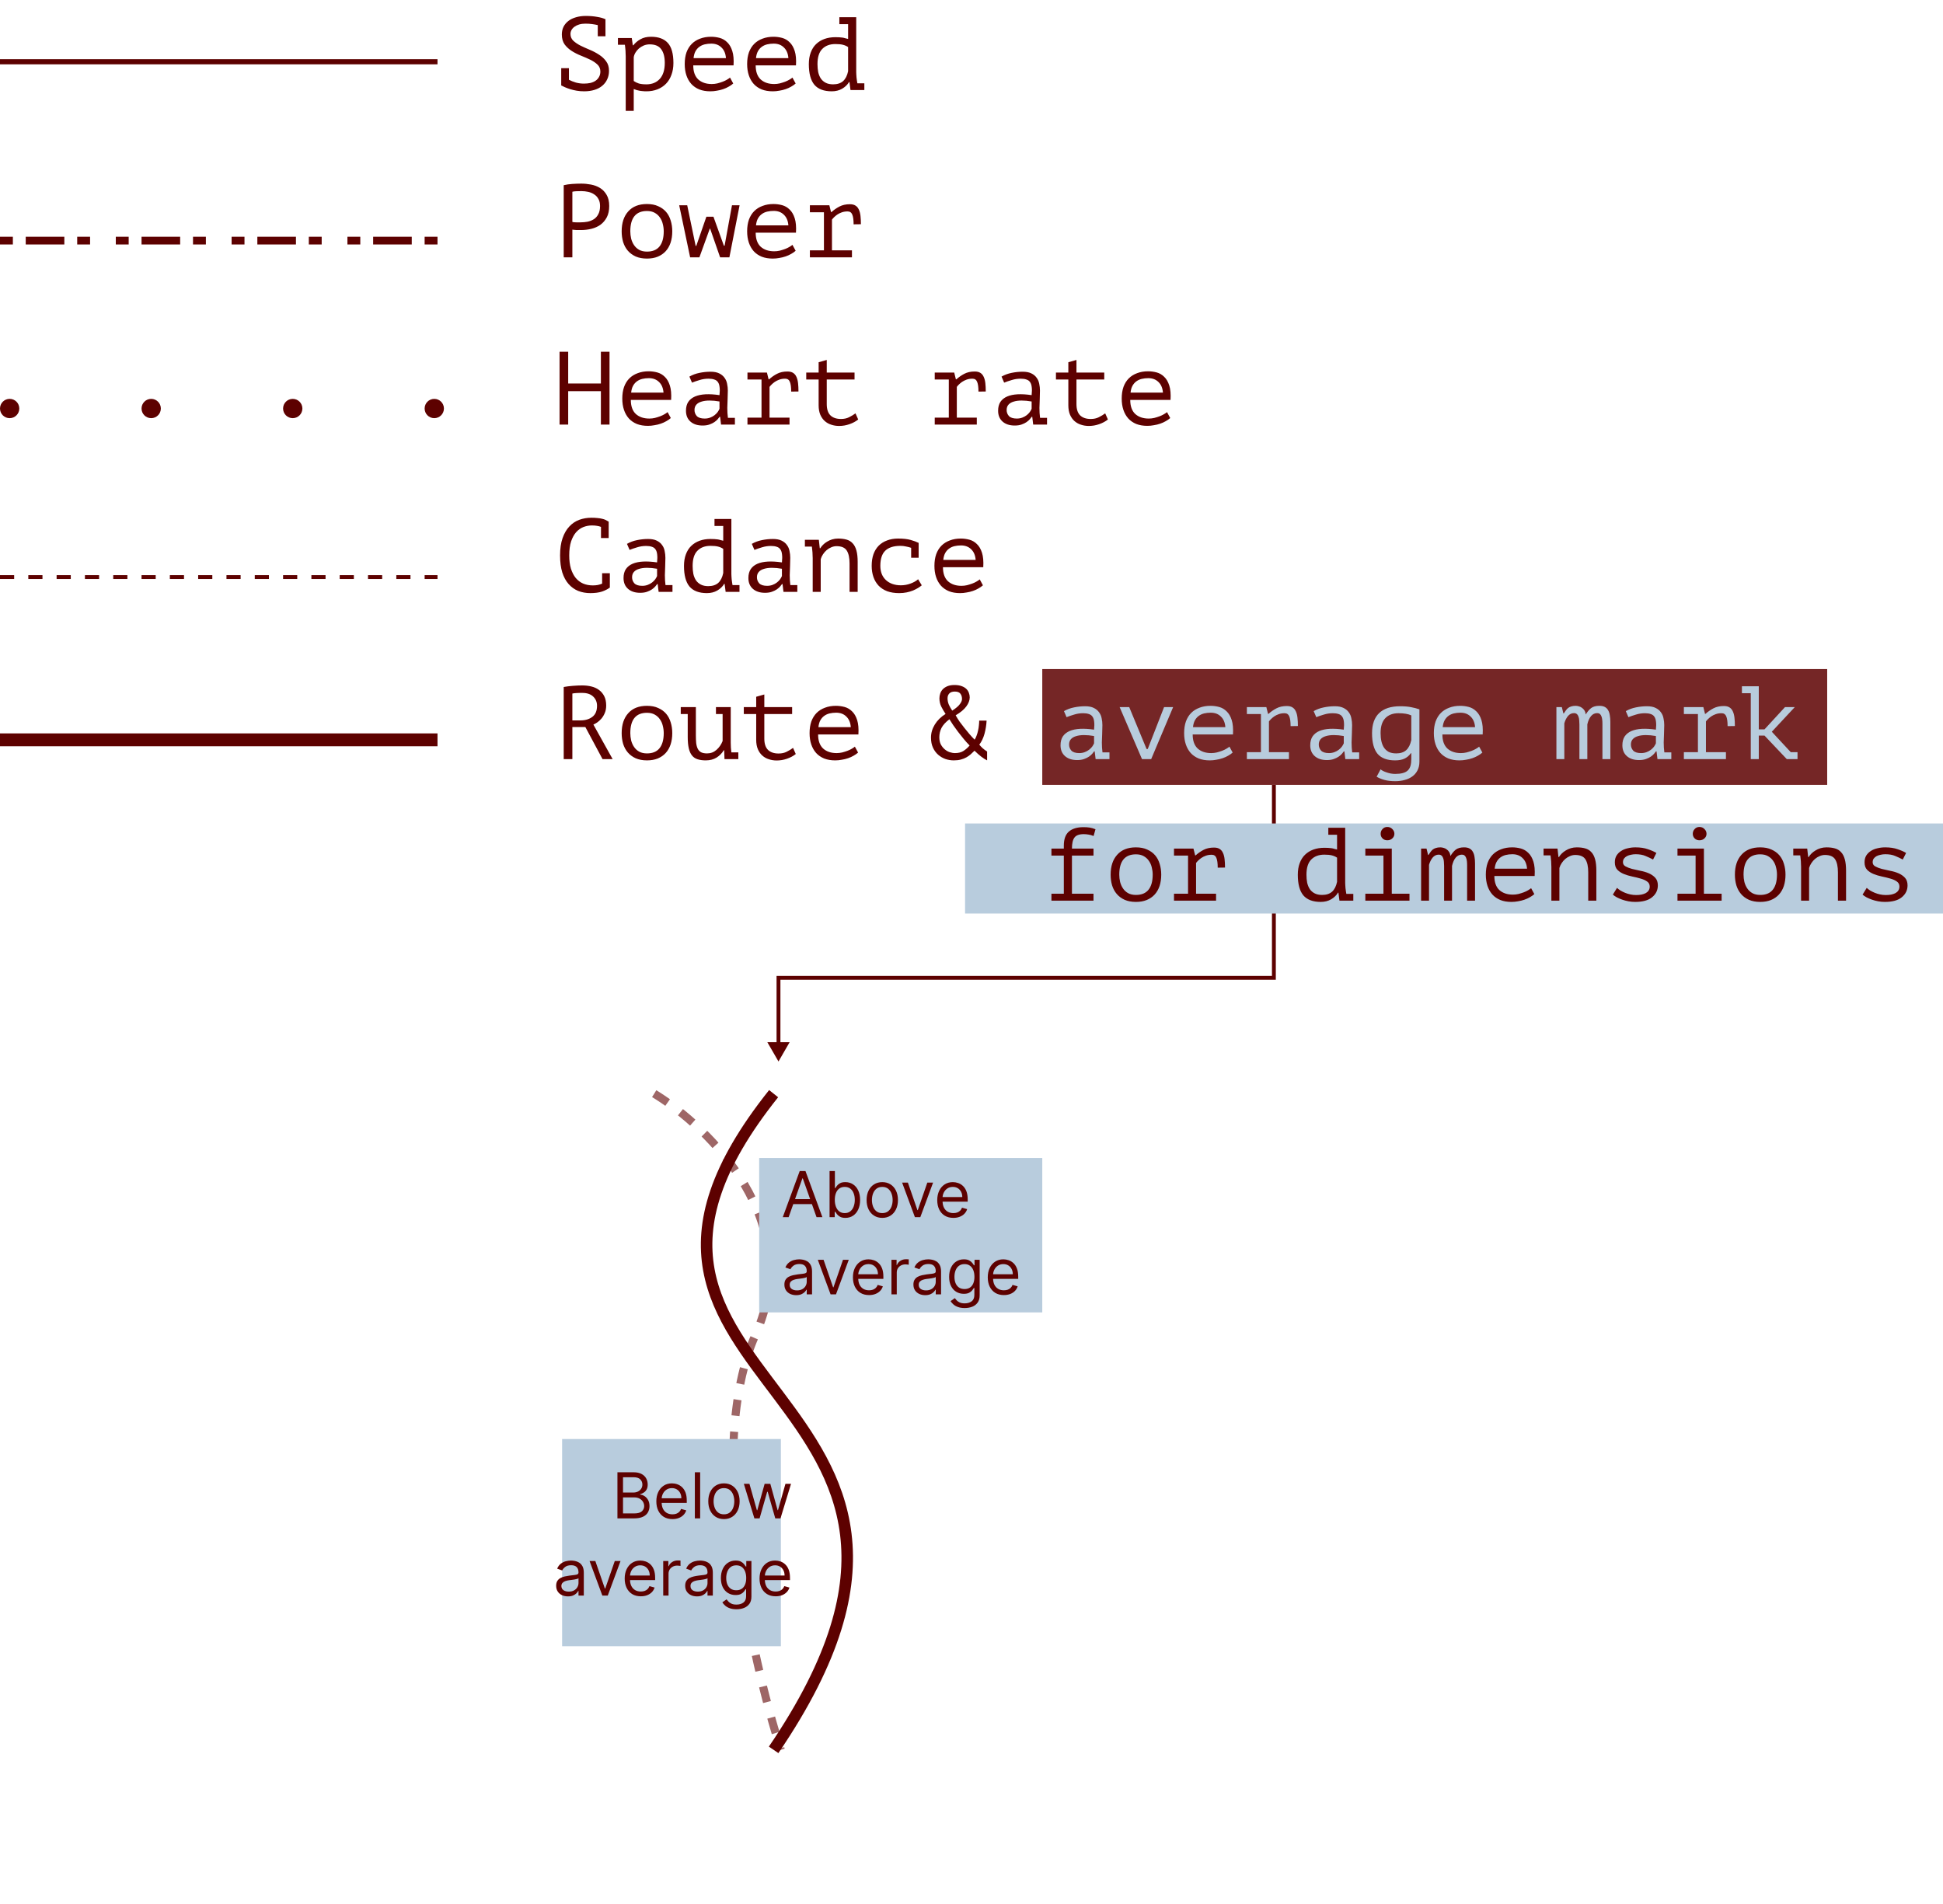 <svg width="151" height="148" viewBox="0 0 151 148" fill="none" xmlns="http://www.w3.org/2000/svg">
<path d="M60.5 76H60.35V75.85H60.5V76ZM60.5 82.5L59.634 81H61.366L60.5 82.5ZM99 76H99.15V76.15H99V76ZM60.65 76V81.15H60.35V76H60.65ZM99.15 61V76H98.85V61H99.15ZM99 76.15H60.5V75.85H99V76.15Z" fill="#5D0100"/>
<rect x="81" y="52" width="61" height="9" fill="#5D0100" fill-opacity="0.85"/>
<path d="M43.809 53.393C44.014 53.355 44.249 53.325 44.513 53.304C44.783 53.282 45.028 53.272 45.249 53.272C45.498 53.272 45.732 53.298 45.953 53.352C46.18 53.406 46.377 53.495 46.544 53.619C46.717 53.743 46.854 53.905 46.957 54.105C47.059 54.304 47.11 54.547 47.11 54.833C47.11 55.054 47.073 55.251 46.997 55.424C46.927 55.591 46.838 55.737 46.73 55.861C46.627 55.979 46.52 56.076 46.406 56.152C46.293 56.227 46.196 56.281 46.115 56.314L47.612 59H46.827L45.492 56.508H44.481V59H43.809V53.393ZM45.266 53.854C45.195 53.854 45.123 53.854 45.047 53.854C44.971 53.854 44.899 53.857 44.829 53.862C44.758 53.867 44.691 53.873 44.626 53.878C44.567 53.884 44.518 53.892 44.481 53.903V55.99H45.112C45.484 55.99 45.791 55.898 46.034 55.715C46.277 55.532 46.398 55.246 46.398 54.857C46.398 54.566 46.298 54.326 46.099 54.137C45.899 53.948 45.621 53.854 45.266 53.854ZM48.313 56.977C48.313 56.325 48.483 55.809 48.822 55.432C49.162 55.049 49.648 54.857 50.279 54.857C50.619 54.857 50.91 54.914 51.153 55.027C51.401 55.135 51.606 55.283 51.768 55.472C51.929 55.661 52.048 55.885 52.124 56.144C52.205 56.403 52.245 56.681 52.245 56.977C52.245 57.301 52.202 57.595 52.116 57.859C52.029 58.118 51.903 58.339 51.735 58.523C51.568 58.706 51.36 58.849 51.112 58.952C50.87 59.048 50.592 59.097 50.279 59.097C49.944 59.097 49.653 59.043 49.405 58.935C49.157 58.822 48.952 58.671 48.79 58.482C48.628 58.293 48.507 58.069 48.426 57.811C48.35 57.552 48.313 57.274 48.313 56.977ZM48.984 56.977C48.984 57.166 49.006 57.355 49.049 57.544C49.098 57.732 49.173 57.902 49.276 58.053C49.378 58.204 49.51 58.326 49.672 58.417C49.839 58.509 50.041 58.555 50.279 58.555C50.71 58.555 51.034 58.423 51.25 58.158C51.471 57.889 51.582 57.495 51.582 56.977C51.582 56.783 51.557 56.594 51.509 56.411C51.466 56.222 51.39 56.052 51.282 55.901C51.18 55.75 51.045 55.629 50.878 55.537C50.716 55.445 50.516 55.399 50.279 55.399C49.847 55.399 49.524 55.532 49.308 55.796C49.092 56.06 48.984 56.454 48.984 56.977ZM55.64 54.954H56.789V57.714C56.789 57.978 56.805 58.231 56.838 58.474H57.38V59H56.304L56.279 58.312H56.247C56.107 58.544 55.921 58.733 55.689 58.879C55.457 59.024 55.176 59.097 54.847 59.097C54.599 59.097 54.386 59.067 54.208 59.008C54.035 58.954 53.892 58.857 53.779 58.717C53.666 58.577 53.582 58.391 53.528 58.158C53.474 57.921 53.447 57.627 53.447 57.277V55.496H52.905V54.954H54.079V57.147C54.079 57.368 54.087 57.568 54.103 57.746C54.124 57.919 54.165 58.067 54.224 58.191C54.283 58.31 54.37 58.401 54.483 58.466C54.602 58.525 54.758 58.555 54.952 58.555C55.233 58.555 55.476 58.463 55.681 58.28C55.891 58.096 56.05 57.867 56.158 57.592V55.496H55.64V54.954ZM57.805 54.954H58.768V54.153L59.399 53.975V54.954H61.56V55.496H59.399V57.406C59.399 57.8 59.494 58.091 59.683 58.28C59.877 58.469 60.152 58.563 60.508 58.563C60.751 58.563 60.961 58.517 61.139 58.425C61.322 58.334 61.487 58.234 61.633 58.126L61.843 58.603C61.654 58.755 61.428 58.876 61.163 58.968C60.904 59.059 60.637 59.105 60.362 59.105C60.147 59.105 59.941 59.073 59.747 59.008C59.559 58.949 59.391 58.854 59.246 58.725C59.1 58.595 58.984 58.431 58.898 58.231C58.811 58.026 58.768 57.784 58.768 57.503V55.496H57.805V54.954ZM66.686 58.49C66.589 58.577 66.473 58.657 66.338 58.733C66.209 58.809 66.066 58.873 65.91 58.927C65.753 58.981 65.589 59.022 65.416 59.048C65.249 59.081 65.079 59.097 64.906 59.097C64.583 59.097 64.297 59.048 64.049 58.952C63.8 58.849 63.593 58.706 63.426 58.523C63.258 58.334 63.132 58.11 63.045 57.851C62.959 57.592 62.916 57.301 62.916 56.977C62.916 56.637 62.962 56.335 63.053 56.071C63.151 55.807 63.288 55.586 63.466 55.407C63.644 55.23 63.86 55.095 64.113 55.003C64.367 54.906 64.65 54.857 64.963 54.857C65.189 54.857 65.413 54.887 65.635 54.946C65.856 55.006 66.05 55.119 66.217 55.286C66.39 55.448 66.522 55.675 66.614 55.966C66.705 56.252 66.738 56.624 66.711 57.082H63.579C63.579 57.568 63.709 57.932 63.968 58.175C64.232 58.412 64.583 58.531 65.02 58.531C65.165 58.531 65.308 58.514 65.448 58.482C65.594 58.444 65.732 58.401 65.861 58.353C65.99 58.304 66.104 58.25 66.201 58.191C66.303 58.132 66.382 58.078 66.436 58.029L66.686 58.49ZM64.979 55.391C64.801 55.391 64.631 55.41 64.469 55.448C64.313 55.486 64.173 55.55 64.049 55.642C63.93 55.728 63.83 55.844 63.749 55.99C63.674 56.13 63.625 56.306 63.604 56.516H66.12C66.093 56.16 65.977 55.885 65.772 55.691C65.573 55.491 65.308 55.391 64.979 55.391ZM72.352 57.325C72.352 56.969 72.452 56.629 72.651 56.306C72.851 55.982 73.129 55.71 73.485 55.488C73.355 55.294 73.242 55.1 73.145 54.906C73.053 54.712 73.007 54.501 73.007 54.275C73.007 54.145 73.029 54.019 73.072 53.895C73.115 53.77 73.183 53.66 73.274 53.563C73.371 53.466 73.493 53.387 73.638 53.328C73.79 53.269 73.97 53.239 74.181 53.239C74.402 53.239 74.588 53.269 74.739 53.328C74.89 53.382 75.011 53.455 75.103 53.547C75.195 53.638 75.259 53.741 75.297 53.854C75.34 53.967 75.362 54.083 75.362 54.202C75.362 54.428 75.273 54.663 75.095 54.906C74.922 55.143 74.647 55.373 74.27 55.594C74.356 55.75 74.456 55.912 74.569 56.079C74.688 56.241 74.812 56.403 74.941 56.565C75.071 56.726 75.203 56.888 75.338 57.05C75.472 57.206 75.607 57.352 75.742 57.487C75.802 57.401 75.853 57.295 75.896 57.171C75.944 57.047 75.982 56.918 76.009 56.783C76.041 56.648 76.063 56.513 76.074 56.379C76.09 56.244 76.098 56.12 76.098 56.006H76.673C76.656 56.346 76.603 56.686 76.511 57.026C76.419 57.36 76.284 57.643 76.106 57.875C76.182 57.967 76.268 58.059 76.365 58.15C76.462 58.237 76.578 58.323 76.713 58.409V59.097C76.427 58.957 76.101 58.706 75.734 58.345C75.637 58.442 75.537 58.536 75.435 58.628C75.338 58.714 75.227 58.792 75.103 58.862C74.979 58.933 74.836 58.989 74.674 59.032C74.518 59.075 74.334 59.097 74.124 59.097C73.903 59.097 73.687 59.062 73.477 58.992C73.266 58.916 73.078 58.806 72.91 58.66C72.743 58.514 72.608 58.331 72.506 58.11C72.403 57.889 72.352 57.627 72.352 57.325ZM75.354 57.94C75.197 57.784 75.044 57.614 74.893 57.43C74.742 57.247 74.596 57.063 74.456 56.88C74.321 56.697 74.194 56.521 74.075 56.354C73.962 56.182 73.865 56.031 73.784 55.901C73.493 56.122 73.288 56.346 73.169 56.573C73.056 56.799 72.999 57.042 72.999 57.301C72.999 57.511 73.037 57.695 73.112 57.851C73.193 58.002 73.293 58.129 73.412 58.231C73.531 58.334 73.66 58.409 73.8 58.458C73.946 58.506 74.086 58.531 74.221 58.531C74.491 58.531 74.715 58.471 74.893 58.353C75.076 58.229 75.23 58.091 75.354 57.94ZM73.638 54.275C73.638 54.437 73.671 54.598 73.736 54.76C73.806 54.917 73.895 55.073 74.003 55.23C74.288 55.046 74.485 54.879 74.593 54.728C74.707 54.577 74.763 54.445 74.763 54.331C74.763 54.159 74.72 54.019 74.634 53.911C74.553 53.803 74.41 53.749 74.205 53.749C74.011 53.749 73.868 53.797 73.776 53.895C73.684 53.992 73.638 54.118 73.638 54.275Z" fill="#5D0100"/>
<path d="M82.686 55.27C82.918 55.135 83.18 55.038 83.471 54.979C83.762 54.919 84.048 54.89 84.329 54.89C84.604 54.89 84.828 54.933 85 55.019C85.178 55.105 85.316 55.219 85.413 55.359C85.515 55.494 85.583 55.65 85.615 55.828C85.653 56.001 85.672 56.176 85.672 56.354C85.672 56.559 85.666 56.778 85.656 57.01C85.645 57.242 85.637 57.474 85.631 57.705C85.631 57.975 85.647 58.231 85.68 58.474H86.222V59H85.146L85.073 58.393H85.033C85 58.442 84.952 58.504 84.887 58.579C84.822 58.655 84.736 58.73 84.628 58.806C84.525 58.876 84.399 58.938 84.248 58.992C84.097 59.046 83.919 59.073 83.714 59.073C83.315 59.073 82.999 58.97 82.767 58.765C82.535 58.56 82.419 58.28 82.419 57.924C82.419 57.649 82.478 57.419 82.597 57.236C82.721 57.053 82.897 56.913 83.123 56.815C83.35 56.718 83.622 56.662 83.94 56.645C84.264 56.629 84.625 56.651 85.025 56.71C85.052 56.462 85.054 56.257 85.033 56.095C85.016 55.928 84.973 55.796 84.903 55.699C84.838 55.602 84.744 55.534 84.62 55.496C84.501 55.453 84.353 55.432 84.175 55.432C83.932 55.432 83.7 55.467 83.479 55.537C83.258 55.602 83.061 55.669 82.888 55.739L82.686 55.27ZM83.876 58.531C84.027 58.531 84.167 58.506 84.296 58.458C84.426 58.409 84.539 58.347 84.636 58.272C84.733 58.196 84.814 58.115 84.879 58.029C84.944 57.937 84.992 57.851 85.025 57.77V57.204C84.744 57.155 84.485 57.131 84.248 57.131C84.01 57.131 83.805 57.158 83.633 57.212C83.46 57.26 83.325 57.339 83.228 57.447C83.131 57.554 83.083 57.695 83.083 57.867C83.083 58.045 83.142 58.202 83.261 58.337C83.385 58.466 83.59 58.531 83.876 58.531ZM89.107 58.215H89.196L90.467 54.954H91.171L89.463 59H88.751L87.012 54.954H87.756L89.107 58.215ZM95.796 58.49C95.698 58.577 95.582 58.657 95.448 58.733C95.318 58.809 95.175 58.873 95.019 58.927C94.862 58.981 94.698 59.022 94.525 59.048C94.358 59.081 94.188 59.097 94.016 59.097C93.692 59.097 93.406 59.048 93.158 58.952C92.91 58.849 92.702 58.706 92.535 58.523C92.368 58.334 92.241 58.11 92.155 57.851C92.068 57.592 92.025 57.301 92.025 56.977C92.025 56.637 92.071 56.335 92.163 56.071C92.26 55.807 92.397 55.586 92.575 55.407C92.753 55.23 92.969 55.095 93.223 55.003C93.476 54.906 93.759 54.857 94.072 54.857C94.299 54.857 94.523 54.887 94.744 54.946C94.965 55.006 95.159 55.119 95.326 55.286C95.499 55.448 95.631 55.675 95.723 55.966C95.814 56.252 95.847 56.624 95.82 57.082H92.689C92.689 57.568 92.818 57.932 93.077 58.175C93.341 58.412 93.692 58.531 94.129 58.531C94.275 58.531 94.417 58.514 94.558 58.482C94.703 58.444 94.841 58.401 94.97 58.353C95.1 58.304 95.213 58.25 95.31 58.191C95.413 58.132 95.491 58.078 95.545 58.029L95.796 58.49ZM94.088 55.391C93.91 55.391 93.74 55.41 93.579 55.448C93.422 55.486 93.282 55.55 93.158 55.642C93.039 55.728 92.939 55.844 92.859 55.99C92.783 56.13 92.734 56.306 92.713 56.516H95.229C95.202 56.16 95.086 55.885 94.881 55.691C94.682 55.491 94.417 55.391 94.088 55.391ZM96.901 59V58.458H97.993V55.496H96.901V54.954H98.414L98.543 55.48H98.584C98.767 55.313 98.972 55.17 99.199 55.051C99.425 54.933 99.695 54.873 100.008 54.873C100.191 54.873 100.337 54.909 100.445 54.979C100.558 55.049 100.644 55.151 100.704 55.286C100.769 55.421 100.812 55.586 100.833 55.78C100.855 55.968 100.866 56.184 100.866 56.427L100.299 56.435C100.299 56.09 100.264 55.836 100.194 55.675C100.129 55.513 100.008 55.432 99.83 55.432C99.663 55.432 99.512 55.456 99.377 55.505C99.242 55.553 99.123 55.612 99.021 55.683C98.924 55.753 98.84 55.823 98.77 55.893C98.7 55.963 98.649 56.023 98.616 56.071V58.458H100.17V59H96.901ZM102.092 55.27C102.324 55.135 102.586 55.038 102.877 54.979C103.168 54.919 103.454 54.89 103.735 54.89C104.01 54.89 104.234 54.933 104.406 55.019C104.584 55.105 104.722 55.219 104.819 55.359C104.922 55.494 104.989 55.65 105.021 55.828C105.059 56.001 105.078 56.176 105.078 56.354C105.078 56.559 105.073 56.778 105.062 57.01C105.051 57.242 105.043 57.474 105.037 57.705C105.037 57.975 105.054 58.231 105.086 58.474H105.628V59H104.552L104.479 58.393H104.439C104.406 58.442 104.358 58.504 104.293 58.579C104.228 58.655 104.142 58.73 104.034 58.806C103.932 58.876 103.805 58.938 103.654 58.992C103.503 59.046 103.325 59.073 103.12 59.073C102.721 59.073 102.405 58.97 102.173 58.765C101.941 58.56 101.825 58.28 101.825 57.924C101.825 57.649 101.885 57.419 102.003 57.236C102.127 57.053 102.303 56.913 102.529 56.815C102.756 56.718 103.028 56.662 103.346 56.645C103.67 56.629 104.031 56.651 104.431 56.71C104.458 56.462 104.46 56.257 104.439 56.095C104.423 55.928 104.379 55.796 104.309 55.699C104.245 55.602 104.15 55.534 104.026 55.496C103.907 55.453 103.759 55.432 103.581 55.432C103.338 55.432 103.106 55.467 102.885 55.537C102.664 55.602 102.467 55.669 102.295 55.739L102.092 55.27ZM103.282 58.531C103.433 58.531 103.573 58.506 103.702 58.458C103.832 58.409 103.945 58.347 104.042 58.272C104.139 58.196 104.22 58.115 104.285 58.029C104.35 57.937 104.398 57.851 104.431 57.77V57.204C104.15 57.155 103.891 57.131 103.654 57.131C103.417 57.131 103.212 57.158 103.039 57.212C102.866 57.26 102.731 57.339 102.634 57.447C102.537 57.554 102.489 57.695 102.489 57.867C102.489 58.045 102.548 58.202 102.667 58.337C102.791 58.466 102.996 58.531 103.282 58.531ZM110.31 59.202C110.31 59.456 110.261 59.677 110.164 59.866C110.067 60.06 109.932 60.219 109.76 60.343C109.592 60.467 109.395 60.559 109.169 60.618C108.942 60.683 108.697 60.715 108.433 60.715C108.114 60.715 107.837 60.683 107.599 60.618C107.362 60.553 107.157 60.47 106.984 60.367L107.292 59.793C107.34 59.836 107.402 59.877 107.478 59.914C107.559 59.958 107.65 59.995 107.753 60.028C107.855 60.065 107.963 60.095 108.077 60.117C108.195 60.138 108.311 60.149 108.425 60.149C108.662 60.149 108.859 60.127 109.015 60.084C109.177 60.041 109.306 59.974 109.404 59.882C109.501 59.79 109.571 59.672 109.614 59.526C109.657 59.38 109.679 59.202 109.679 58.992V58.539H109.646C109.522 58.717 109.363 58.854 109.169 58.952C108.975 59.048 108.724 59.097 108.416 59.097C107.801 59.097 107.348 58.927 107.057 58.587C106.771 58.242 106.628 57.708 106.628 56.985C106.628 56.295 106.812 55.774 107.178 55.424C107.545 55.068 108.09 54.89 108.813 54.89C109.147 54.89 109.431 54.914 109.662 54.962C109.9 55.006 110.116 55.062 110.31 55.132V59.202ZM108.505 58.555C108.834 58.555 109.093 58.471 109.282 58.304C109.471 58.132 109.603 57.87 109.679 57.519V55.602C109.441 55.488 109.11 55.432 108.683 55.432C108.252 55.432 107.912 55.559 107.664 55.812C107.416 56.066 107.292 56.454 107.292 56.977C107.292 57.209 107.313 57.422 107.356 57.616C107.4 57.805 107.467 57.97 107.559 58.11C107.656 58.25 107.78 58.361 107.931 58.442C108.087 58.517 108.279 58.555 108.505 58.555ZM115.202 58.49C115.105 58.577 114.989 58.657 114.854 58.733C114.724 58.809 114.581 58.873 114.425 58.927C114.269 58.981 114.104 59.022 113.931 59.048C113.764 59.081 113.594 59.097 113.422 59.097C113.098 59.097 112.812 59.048 112.564 58.952C112.316 58.849 112.108 58.706 111.941 58.523C111.774 58.334 111.647 58.11 111.561 57.851C111.474 57.592 111.431 57.301 111.431 56.977C111.431 56.637 111.477 56.335 111.569 56.071C111.666 55.807 111.803 55.586 111.981 55.407C112.159 55.23 112.375 55.095 112.629 55.003C112.882 54.906 113.165 54.857 113.478 54.857C113.705 54.857 113.929 54.887 114.15 54.946C114.371 55.006 114.565 55.119 114.732 55.286C114.905 55.448 115.037 55.675 115.129 55.966C115.221 56.252 115.253 56.624 115.226 57.082H112.095C112.095 57.568 112.224 57.932 112.483 58.175C112.747 58.412 113.098 58.531 113.535 58.531C113.681 58.531 113.824 58.514 113.964 58.482C114.109 58.444 114.247 58.401 114.376 58.353C114.506 58.304 114.619 58.25 114.716 58.191C114.819 58.132 114.897 58.078 114.951 58.029L115.202 58.49ZM113.495 55.391C113.317 55.391 113.147 55.41 112.985 55.448C112.828 55.486 112.688 55.55 112.564 55.642C112.445 55.728 112.346 55.844 112.265 55.99C112.189 56.13 112.141 56.306 112.119 56.516H114.635C114.608 56.16 114.492 55.885 114.287 55.691C114.088 55.491 113.824 55.391 113.495 55.391ZM122.744 59V56.306C122.744 56.192 122.739 56.084 122.728 55.982C122.723 55.874 122.704 55.78 122.672 55.699C122.645 55.612 122.602 55.545 122.542 55.496C122.488 55.448 122.415 55.424 122.324 55.424C122.14 55.424 121.984 55.499 121.854 55.65C121.73 55.801 121.636 55.99 121.571 56.217V59H120.956V54.954H121.377L121.498 55.448H121.531C121.585 55.367 121.636 55.292 121.685 55.221C121.738 55.146 121.798 55.081 121.863 55.027C121.933 54.973 122.014 54.933 122.105 54.906C122.197 54.873 122.313 54.857 122.453 54.857C122.534 54.857 122.618 54.871 122.704 54.898C122.79 54.919 122.869 54.957 122.939 55.011C123.014 55.06 123.079 55.127 123.133 55.213C123.187 55.3 123.222 55.405 123.238 55.529C123.362 55.319 123.5 55.154 123.651 55.035C123.807 54.917 124.02 54.857 124.29 54.857C124.468 54.857 124.611 54.887 124.719 54.946C124.832 55.006 124.918 55.092 124.978 55.205C125.042 55.313 125.086 55.445 125.107 55.602C125.134 55.753 125.148 55.923 125.148 56.111V59H124.533V56.249C124.533 56.136 124.527 56.031 124.516 55.933C124.506 55.831 124.484 55.742 124.452 55.666C124.425 55.591 124.384 55.532 124.33 55.488C124.282 55.445 124.214 55.424 124.128 55.424C123.939 55.424 123.78 55.499 123.651 55.65C123.521 55.801 123.424 56.017 123.359 56.298V59H122.744ZM126.35 55.27C126.582 55.135 126.844 55.038 127.135 54.979C127.426 54.919 127.712 54.89 127.992 54.89C128.268 54.89 128.491 54.933 128.664 55.019C128.842 55.105 128.98 55.219 129.077 55.359C129.179 55.494 129.247 55.65 129.279 55.828C129.317 56.001 129.336 56.176 129.336 56.354C129.336 56.559 129.33 56.778 129.319 57.01C129.309 57.242 129.301 57.474 129.295 57.705C129.295 57.975 129.311 58.231 129.344 58.474H129.886V59H128.81L128.737 58.393H128.696C128.664 58.442 128.616 58.504 128.551 58.579C128.486 58.655 128.4 58.73 128.292 58.806C128.189 58.876 128.063 58.938 127.912 58.992C127.761 59.046 127.583 59.073 127.378 59.073C126.978 59.073 126.663 58.97 126.431 58.765C126.199 58.56 126.083 58.28 126.083 57.924C126.083 57.649 126.142 57.419 126.261 57.236C126.385 57.053 126.56 56.913 126.787 56.815C127.013 56.718 127.286 56.662 127.604 56.645C127.928 56.629 128.289 56.651 128.688 56.71C128.715 56.462 128.718 56.257 128.696 56.095C128.68 55.928 128.637 55.796 128.567 55.699C128.502 55.602 128.408 55.534 128.284 55.496C128.165 55.453 128.017 55.432 127.839 55.432C127.596 55.432 127.364 55.467 127.143 55.537C126.922 55.602 126.725 55.669 126.552 55.739L126.35 55.27ZM127.539 58.531C127.69 58.531 127.831 58.506 127.96 58.458C128.09 58.409 128.203 58.347 128.3 58.272C128.397 58.196 128.478 58.115 128.543 58.029C128.607 57.937 128.656 57.851 128.688 57.77V57.204C128.408 57.155 128.149 57.131 127.912 57.131C127.674 57.131 127.469 57.158 127.297 57.212C127.124 57.26 126.989 57.339 126.892 57.447C126.795 57.554 126.746 57.695 126.746 57.867C126.746 58.045 126.806 58.202 126.924 58.337C127.049 58.466 127.253 58.531 127.539 58.531ZM130.862 59V58.458H131.954V55.496H130.862V54.954H132.375L132.504 55.48H132.545C132.728 55.313 132.933 55.17 133.16 55.051C133.386 54.933 133.656 54.873 133.969 54.873C134.152 54.873 134.298 54.909 134.406 54.979C134.519 55.049 134.605 55.151 134.665 55.286C134.729 55.421 134.772 55.586 134.794 55.78C134.816 55.968 134.826 56.184 134.826 56.427L134.26 56.435C134.26 56.09 134.225 55.836 134.155 55.675C134.09 55.513 133.969 55.432 133.791 55.432C133.623 55.432 133.472 55.456 133.338 55.505C133.203 55.553 133.084 55.612 132.982 55.683C132.884 55.753 132.801 55.823 132.731 55.893C132.661 55.963 132.609 56.023 132.577 56.071V58.458H134.131V59H130.862ZM135.373 53.336H136.684V56.686H137.129L138.723 54.954H139.484L137.696 56.872L139.168 58.458H139.694V59H138.861L137.129 57.171H136.684V59H136.061V53.878H135.373V53.336Z" fill="#B8CCDD"/>
<rect x="75" y="64" width="76" height="7" fill="#B8CCDD"/>
<path d="M81.712 70V69.458H82.675V66.496H81.712V65.954H82.675V65.728C82.675 65.221 82.807 64.854 83.071 64.627C83.336 64.401 83.713 64.288 84.204 64.288C84.382 64.288 84.541 64.298 84.681 64.32C84.822 64.342 84.973 64.385 85.135 64.45L84.989 64.975C84.849 64.916 84.714 64.878 84.584 64.862C84.455 64.841 84.336 64.83 84.228 64.83C83.872 64.83 83.63 64.919 83.5 65.097C83.371 65.269 83.306 65.555 83.306 65.954H84.981V66.496H83.306V69.458H84.981V70H81.712ZM86.313 67.977C86.313 67.325 86.483 66.809 86.823 66.432C87.162 66.049 87.648 65.857 88.279 65.857C88.619 65.857 88.91 65.914 89.153 66.027C89.401 66.135 89.606 66.284 89.768 66.472C89.93 66.661 90.048 66.885 90.124 67.144C90.205 67.403 90.245 67.68 90.245 67.977C90.245 68.301 90.202 68.595 90.116 68.859C90.029 69.118 89.903 69.339 89.735 69.523C89.568 69.706 89.36 69.849 89.112 69.951C88.87 70.049 88.592 70.097 88.279 70.097C87.945 70.097 87.653 70.043 87.405 69.935C87.157 69.822 86.952 69.671 86.79 69.482C86.628 69.293 86.507 69.07 86.426 68.811C86.35 68.552 86.313 68.274 86.313 67.977ZM86.984 67.977C86.984 68.166 87.006 68.355 87.049 68.544C87.098 68.732 87.173 68.902 87.276 69.053C87.378 69.204 87.51 69.326 87.672 69.417C87.839 69.509 88.041 69.555 88.279 69.555C88.71 69.555 89.034 69.423 89.25 69.159C89.471 68.889 89.582 68.495 89.582 67.977C89.582 67.783 89.557 67.594 89.509 67.411C89.466 67.222 89.39 67.052 89.282 66.901C89.18 66.75 89.045 66.629 88.878 66.537C88.716 66.445 88.516 66.399 88.279 66.399C87.847 66.399 87.524 66.532 87.308 66.796C87.092 67.06 86.984 67.454 86.984 67.977ZM91.237 70V69.458H92.329V66.496H91.237V65.954H92.75L92.88 66.48H92.92C93.103 66.313 93.308 66.17 93.535 66.052C93.761 65.933 94.031 65.874 94.344 65.874C94.528 65.874 94.673 65.909 94.781 65.979C94.894 66.049 94.981 66.151 95.04 66.286C95.105 66.421 95.148 66.585 95.169 66.78C95.191 66.969 95.202 67.184 95.202 67.427L94.635 67.435C94.635 67.09 94.6 66.836 94.53 66.674C94.466 66.513 94.344 66.432 94.166 66.432C93.999 66.432 93.848 66.456 93.713 66.505C93.578 66.553 93.46 66.612 93.357 66.683C93.26 66.753 93.176 66.823 93.106 66.893C93.036 66.963 92.985 67.022 92.952 67.071V69.458H94.506V70H91.237ZM103.23 64.336H104.541V68.616C104.541 68.665 104.543 68.727 104.549 68.802C104.554 68.873 104.56 68.948 104.565 69.029C104.576 69.11 104.587 69.191 104.597 69.272C104.608 69.347 104.619 69.415 104.63 69.474H105.172V70H104.096L104.015 69.377H103.982C103.864 69.582 103.686 69.755 103.448 69.895C103.216 70.03 102.947 70.097 102.639 70.097C102.03 70.097 101.579 69.927 101.288 69.587C101.002 69.242 100.859 68.708 100.859 67.985C100.859 67.645 100.908 67.346 101.005 67.087C101.102 66.823 101.24 66.604 101.418 66.432C101.601 66.254 101.819 66.119 102.073 66.027C102.326 65.936 102.61 65.89 102.923 65.89C103.036 65.89 103.136 65.892 103.222 65.898C103.314 65.903 103.397 65.911 103.473 65.922C103.548 65.933 103.618 65.949 103.683 65.971C103.753 65.987 103.829 66.006 103.91 66.027V64.878H103.23V64.336ZM102.744 69.555C103.074 69.555 103.332 69.471 103.521 69.304C103.71 69.132 103.839 68.875 103.91 68.535V66.658C103.791 66.577 103.656 66.518 103.505 66.48C103.359 66.443 103.165 66.424 102.923 66.424C102.491 66.424 102.151 66.55 101.903 66.804C101.655 67.052 101.531 67.446 101.531 67.985C101.531 68.207 101.55 68.414 101.587 68.608C101.631 68.797 101.698 68.962 101.79 69.102C101.887 69.242 102.014 69.353 102.17 69.434C102.326 69.514 102.518 69.555 102.744 69.555ZM106.107 70V69.458H107.515V66.496H106.107V65.954H108.162V69.458H109.538V70H106.107ZM107.297 64.805C107.297 64.66 107.345 64.536 107.442 64.433C107.539 64.325 107.663 64.272 107.814 64.272C107.971 64.272 108.1 64.325 108.203 64.433C108.311 64.536 108.365 64.66 108.365 64.805C108.365 64.946 108.311 65.064 108.203 65.162C108.1 65.259 107.971 65.307 107.814 65.307C107.663 65.307 107.539 65.259 107.442 65.162C107.345 65.064 107.297 64.946 107.297 64.805ZM112.229 70V67.306C112.229 67.192 112.224 67.085 112.213 66.982C112.208 66.874 112.189 66.78 112.156 66.699C112.129 66.612 112.086 66.545 112.027 66.496C111.973 66.448 111.9 66.424 111.808 66.424C111.625 66.424 111.469 66.499 111.339 66.65C111.215 66.801 111.121 66.99 111.056 67.217V70H110.441V65.954H110.862L110.983 66.448H111.015C111.069 66.367 111.121 66.292 111.169 66.221C111.223 66.146 111.282 66.081 111.347 66.027C111.417 65.973 111.498 65.933 111.59 65.906C111.682 65.874 111.798 65.857 111.938 65.857C112.019 65.857 112.102 65.871 112.189 65.898C112.275 65.919 112.353 65.957 112.423 66.011C112.499 66.06 112.564 66.127 112.617 66.213C112.671 66.3 112.706 66.405 112.723 66.529C112.847 66.319 112.984 66.154 113.135 66.035C113.292 65.917 113.505 65.857 113.775 65.857C113.953 65.857 114.095 65.887 114.203 65.946C114.317 66.006 114.403 66.092 114.462 66.205C114.527 66.313 114.57 66.445 114.592 66.602C114.619 66.753 114.632 66.923 114.632 67.112V70H114.017V67.249C114.017 67.136 114.012 67.031 114.001 66.933C113.99 66.831 113.969 66.742 113.936 66.666C113.909 66.591 113.869 66.532 113.815 66.488C113.766 66.445 113.699 66.424 113.613 66.424C113.424 66.424 113.265 66.499 113.135 66.65C113.006 66.801 112.909 67.017 112.844 67.298V70H112.229ZM119.241 69.49C119.144 69.577 119.028 69.657 118.893 69.733C118.764 69.808 118.621 69.873 118.464 69.927C118.308 69.981 118.143 70.022 117.971 70.049C117.803 70.081 117.634 70.097 117.461 70.097C117.137 70.097 116.851 70.049 116.603 69.951C116.355 69.849 116.147 69.706 115.98 69.523C115.813 69.334 115.686 69.11 115.6 68.851C115.514 68.592 115.471 68.301 115.471 67.977C115.471 67.637 115.516 67.335 115.608 67.071C115.705 66.807 115.843 66.585 116.021 66.407C116.199 66.23 116.414 66.095 116.668 66.003C116.922 65.906 117.205 65.857 117.518 65.857C117.744 65.857 117.968 65.887 118.189 65.946C118.41 66.006 118.604 66.119 118.772 66.286C118.944 66.448 119.076 66.674 119.168 66.966C119.26 67.252 119.292 67.624 119.265 68.082H116.134C116.134 68.568 116.263 68.932 116.522 69.175C116.787 69.412 117.137 69.531 117.574 69.531C117.72 69.531 117.863 69.514 118.003 69.482C118.149 69.444 118.286 69.401 118.416 69.353C118.545 69.304 118.658 69.25 118.756 69.191C118.858 69.132 118.936 69.078 118.99 69.029L119.241 69.49ZM117.534 66.391C117.356 66.391 117.186 66.41 117.024 66.448C116.868 66.486 116.727 66.55 116.603 66.642C116.485 66.728 116.385 66.844 116.304 66.99C116.228 67.13 116.18 67.306 116.158 67.516H118.675C118.648 67.16 118.532 66.885 118.327 66.691C118.127 66.491 117.863 66.391 117.534 66.391ZM120.565 67.37C120.565 67.322 120.562 67.26 120.557 67.184C120.557 67.103 120.554 67.022 120.549 66.942C120.543 66.855 120.535 66.772 120.524 66.691C120.519 66.61 120.511 66.54 120.5 66.48H119.958V65.954H121.042L121.115 66.61H121.155C121.209 66.518 121.279 66.429 121.366 66.343C121.458 66.251 121.563 66.17 121.681 66.1C121.8 66.025 121.932 65.965 122.078 65.922C122.223 65.879 122.377 65.857 122.539 65.857C122.787 65.857 123.006 65.884 123.194 65.938C123.389 65.992 123.548 66.089 123.672 66.23C123.801 66.364 123.898 66.55 123.963 66.788C124.028 67.02 124.06 67.316 124.06 67.678V70H123.429V67.799C123.429 67.352 123.356 67.014 123.211 66.788C123.065 66.561 122.801 66.448 122.418 66.448C122.277 66.448 122.14 66.478 122.005 66.537C121.876 66.591 121.757 66.664 121.649 66.755C121.541 66.847 121.447 66.955 121.366 67.079C121.285 67.198 121.226 67.325 121.188 67.459V70H120.565V67.37ZM128.208 68.908C128.208 68.735 128.14 68.603 128.005 68.511C127.871 68.414 127.703 68.339 127.504 68.285C127.304 68.225 127.086 68.171 126.848 68.123C126.617 68.074 126.401 68.01 126.201 67.929C126.002 67.848 125.834 67.74 125.7 67.605C125.565 67.465 125.497 67.271 125.497 67.022C125.497 66.817 125.54 66.642 125.627 66.496C125.718 66.351 125.837 66.232 125.983 66.141C126.128 66.043 126.298 65.973 126.492 65.93C126.687 65.882 126.889 65.857 127.099 65.857C127.477 65.857 127.801 65.906 128.07 66.003C128.345 66.095 128.564 66.192 128.726 66.294L128.467 66.804C128.289 66.707 128.094 66.615 127.884 66.529C127.679 66.437 127.42 66.391 127.107 66.391C126.989 66.391 126.87 66.405 126.751 66.432C126.638 66.453 126.533 66.488 126.436 66.537C126.344 66.585 126.269 66.65 126.209 66.731C126.155 66.807 126.128 66.901 126.128 67.014C126.128 67.155 126.196 67.263 126.331 67.338C126.465 67.413 126.633 67.478 126.832 67.532C127.032 67.581 127.248 67.629 127.48 67.678C127.717 67.721 127.935 67.786 128.135 67.872C128.335 67.958 128.502 68.074 128.637 68.22C128.771 68.366 128.839 68.562 128.839 68.811C128.839 69.183 128.691 69.49 128.394 69.733C128.103 69.976 127.663 70.097 127.075 70.097C126.897 70.097 126.722 70.081 126.549 70.049C126.376 70.016 126.215 69.973 126.064 69.919C125.913 69.865 125.775 69.806 125.651 69.741C125.527 69.671 125.424 69.601 125.343 69.531L125.667 69.005C125.732 69.07 125.818 69.137 125.926 69.207C126.034 69.272 126.153 69.331 126.282 69.385C126.412 69.439 126.549 69.482 126.695 69.514C126.846 69.547 126.997 69.563 127.148 69.563C127.293 69.563 127.428 69.552 127.552 69.531C127.682 69.504 127.795 69.466 127.892 69.417C127.989 69.364 128.065 69.296 128.119 69.215C128.178 69.129 128.208 69.026 128.208 68.908ZM130.365 70V69.458H131.773V66.496H130.365V65.954H132.42V69.458H133.796V70H130.365ZM131.554 64.805C131.554 64.66 131.603 64.536 131.7 64.433C131.797 64.325 131.921 64.272 132.072 64.272C132.229 64.272 132.358 64.325 132.461 64.433C132.568 64.536 132.622 64.66 132.622 64.805C132.622 64.946 132.568 65.064 132.461 65.162C132.358 65.259 132.229 65.307 132.072 65.307C131.921 65.307 131.797 65.259 131.7 65.162C131.603 65.064 131.554 64.946 131.554 64.805ZM134.828 67.977C134.828 67.325 134.998 66.809 135.338 66.432C135.678 66.049 136.163 65.857 136.794 65.857C137.134 65.857 137.425 65.914 137.668 66.027C137.916 66.135 138.121 66.284 138.283 66.472C138.445 66.661 138.564 66.885 138.639 67.144C138.72 67.403 138.76 67.68 138.76 67.977C138.76 68.301 138.717 68.595 138.631 68.859C138.545 69.118 138.418 69.339 138.251 69.523C138.083 69.706 137.876 69.849 137.628 69.951C137.385 70.049 137.107 70.097 136.794 70.097C136.46 70.097 136.169 70.043 135.92 69.935C135.672 69.822 135.467 69.671 135.305 69.482C135.144 69.293 135.022 69.07 134.941 68.811C134.866 68.552 134.828 68.274 134.828 67.977ZM135.5 67.977C135.5 68.166 135.521 68.355 135.564 68.544C135.613 68.732 135.688 68.902 135.791 69.053C135.893 69.204 136.026 69.326 136.187 69.417C136.355 69.509 136.557 69.555 136.794 69.555C137.226 69.555 137.549 69.423 137.765 69.159C137.986 68.889 138.097 68.495 138.097 67.977C138.097 67.783 138.073 67.594 138.024 67.411C137.981 67.222 137.905 67.052 137.798 66.901C137.695 66.75 137.56 66.629 137.393 66.537C137.231 66.445 137.032 66.399 136.794 66.399C136.363 66.399 136.039 66.532 135.823 66.796C135.608 67.06 135.5 67.454 135.5 67.977ZM139.971 67.37C139.971 67.322 139.968 67.26 139.963 67.184C139.963 67.103 139.96 67.022 139.955 66.942C139.949 66.855 139.941 66.772 139.93 66.691C139.925 66.61 139.917 66.54 139.906 66.48H139.364V65.954H140.448L140.521 66.61H140.562C140.616 66.518 140.686 66.429 140.772 66.343C140.864 66.251 140.969 66.17 141.088 66.1C141.206 66.025 141.338 65.965 141.484 65.922C141.63 65.879 141.783 65.857 141.945 65.857C142.193 65.857 142.412 65.884 142.601 65.938C142.795 65.992 142.954 66.089 143.078 66.23C143.207 66.364 143.304 66.55 143.369 66.788C143.434 67.02 143.466 67.316 143.466 67.678V70H142.835V67.799C142.835 67.352 142.762 67.014 142.617 66.788C142.471 66.561 142.207 66.448 141.824 66.448C141.684 66.448 141.546 66.478 141.411 66.537C141.282 66.591 141.163 66.664 141.055 66.755C140.947 66.847 140.853 66.955 140.772 67.079C140.691 67.198 140.632 67.325 140.594 67.459V70H139.971V67.37ZM147.614 68.908C147.614 68.735 147.546 68.603 147.412 68.511C147.277 68.414 147.11 68.339 146.91 68.285C146.71 68.225 146.492 68.171 146.255 68.123C146.023 68.074 145.807 68.01 145.607 67.929C145.408 67.848 145.241 67.74 145.106 67.605C144.971 67.465 144.903 67.271 144.903 67.022C144.903 66.817 144.947 66.642 145.033 66.496C145.125 66.351 145.243 66.232 145.389 66.141C145.534 66.043 145.704 65.973 145.899 65.93C146.093 65.882 146.295 65.857 146.505 65.857C146.883 65.857 147.207 65.906 147.476 66.003C147.751 66.095 147.97 66.192 148.132 66.294L147.873 66.804C147.695 66.707 147.501 66.615 147.29 66.529C147.085 66.437 146.826 66.391 146.514 66.391C146.395 66.391 146.276 66.405 146.158 66.432C146.044 66.453 145.939 66.488 145.842 66.537C145.75 66.585 145.675 66.65 145.615 66.731C145.561 66.807 145.534 66.901 145.534 67.014C145.534 67.155 145.602 67.263 145.737 67.338C145.872 67.413 146.039 67.478 146.238 67.532C146.438 67.581 146.654 67.629 146.886 67.678C147.123 67.721 147.342 67.786 147.541 67.872C147.741 67.958 147.908 68.074 148.043 68.22C148.178 68.366 148.245 68.562 148.245 68.811C148.245 69.183 148.097 69.49 147.8 69.733C147.509 69.976 147.069 70.097 146.481 70.097C146.303 70.097 146.128 70.081 145.955 70.049C145.783 70.016 145.621 69.973 145.47 69.919C145.319 69.865 145.181 69.806 145.057 69.741C144.933 69.671 144.831 69.601 144.75 69.531L145.073 69.005C145.138 69.07 145.224 69.137 145.332 69.207C145.44 69.272 145.559 69.331 145.688 69.385C145.818 69.439 145.955 69.482 146.101 69.514C146.252 69.547 146.403 69.563 146.554 69.563C146.7 69.563 146.834 69.552 146.959 69.531C147.088 69.504 147.201 69.466 147.298 69.417C147.395 69.364 147.471 69.296 147.525 69.215C147.584 69.129 147.614 69.026 147.614 68.908Z" fill="#5D0100"/>
<path d="M46.706 40.951C46.614 40.913 46.512 40.886 46.398 40.87C46.29 40.849 46.158 40.838 46.002 40.838C45.781 40.838 45.562 40.878 45.346 40.959C45.136 41.04 44.947 41.172 44.78 41.356C44.618 41.539 44.486 41.779 44.384 42.076C44.286 42.373 44.238 42.737 44.238 43.168C44.238 43.556 44.281 43.896 44.367 44.188C44.459 44.479 44.583 44.722 44.74 44.916C44.901 45.11 45.093 45.256 45.314 45.353C45.541 45.45 45.791 45.498 46.067 45.498C46.207 45.498 46.336 45.488 46.455 45.466C46.579 45.439 46.692 45.404 46.795 45.361V44.552H47.394V45.644L47.402 45.66C47.24 45.784 47.035 45.889 46.787 45.976C46.538 46.057 46.236 46.097 45.88 46.097C45.541 46.097 45.225 46.041 44.934 45.927C44.648 45.809 44.4 45.63 44.189 45.393C43.979 45.156 43.815 44.854 43.696 44.487C43.583 44.115 43.526 43.675 43.526 43.168C43.526 42.639 43.591 42.192 43.72 41.825C43.85 41.453 44.025 41.151 44.246 40.919C44.467 40.681 44.723 40.509 45.015 40.401C45.311 40.293 45.627 40.239 45.961 40.239C46.145 40.239 46.304 40.247 46.439 40.263C46.574 40.274 46.692 40.293 46.795 40.32C46.897 40.342 46.986 40.371 47.062 40.409C47.143 40.447 47.221 40.49 47.296 40.538H47.304V41.817H46.706V40.951ZM48.725 42.27C48.957 42.135 49.219 42.038 49.51 41.979C49.801 41.919 50.087 41.89 50.368 41.89C50.643 41.89 50.867 41.933 51.039 42.019C51.218 42.105 51.355 42.219 51.452 42.359C51.555 42.494 51.622 42.65 51.654 42.828C51.692 43.001 51.711 43.176 51.711 43.354C51.711 43.559 51.706 43.778 51.695 44.01C51.684 44.242 51.676 44.474 51.671 44.705C51.671 44.975 51.687 45.231 51.719 45.474H52.261V46H51.185L51.112 45.393H51.072C51.039 45.442 50.991 45.504 50.926 45.579C50.861 45.655 50.775 45.73 50.667 45.806C50.565 45.876 50.438 45.938 50.287 45.992C50.136 46.046 49.958 46.073 49.753 46.073C49.354 46.073 49.038 45.97 48.806 45.765C48.574 45.56 48.458 45.28 48.458 44.924C48.458 44.649 48.518 44.419 48.636 44.236C48.76 44.053 48.936 43.913 49.162 43.815C49.389 43.718 49.661 43.662 49.98 43.645C50.303 43.629 50.665 43.651 51.064 43.71C51.091 43.462 51.093 43.257 51.072 43.095C51.056 42.928 51.013 42.796 50.942 42.699C50.878 42.602 50.783 42.534 50.659 42.496C50.541 42.453 50.392 42.432 50.214 42.432C49.971 42.432 49.739 42.467 49.518 42.537C49.297 42.602 49.1 42.669 48.928 42.739L48.725 42.27ZM49.915 45.531C50.066 45.531 50.206 45.506 50.336 45.458C50.465 45.409 50.578 45.347 50.675 45.272C50.772 45.196 50.853 45.115 50.918 45.029C50.983 44.937 51.031 44.851 51.064 44.77V44.204C50.783 44.155 50.524 44.131 50.287 44.131C50.05 44.131 49.845 44.158 49.672 44.212C49.499 44.26 49.365 44.339 49.267 44.447C49.17 44.554 49.122 44.695 49.122 44.867C49.122 45.045 49.181 45.202 49.3 45.337C49.424 45.466 49.629 45.531 49.915 45.531ZM55.527 40.336H56.838V44.616C56.838 44.665 56.84 44.727 56.846 44.803C56.851 44.873 56.856 44.948 56.862 45.029C56.873 45.11 56.883 45.191 56.894 45.272C56.905 45.347 56.916 45.415 56.927 45.474H57.469V46H56.393L56.312 45.377H56.279C56.161 45.582 55.983 45.755 55.745 45.895C55.513 46.03 55.244 46.097 54.936 46.097C54.327 46.097 53.876 45.927 53.585 45.587C53.299 45.242 53.156 44.708 53.156 43.985C53.156 43.645 53.205 43.346 53.302 43.087C53.399 42.823 53.536 42.604 53.715 42.432C53.898 42.254 54.116 42.119 54.37 42.027C54.623 41.935 54.907 41.89 55.219 41.89C55.333 41.89 55.432 41.892 55.519 41.898C55.611 41.903 55.694 41.911 55.77 41.922C55.845 41.933 55.915 41.949 55.98 41.971C56.05 41.987 56.126 42.006 56.206 42.027V40.878H55.527V40.336ZM55.041 45.555C55.37 45.555 55.629 45.471 55.818 45.304C56.007 45.132 56.136 44.875 56.206 44.535V42.658C56.088 42.577 55.953 42.518 55.802 42.48C55.656 42.443 55.462 42.424 55.219 42.424C54.788 42.424 54.448 42.55 54.2 42.804C53.952 43.052 53.828 43.446 53.828 43.985C53.828 44.206 53.847 44.414 53.884 44.608C53.928 44.797 53.995 44.962 54.087 45.102C54.184 45.242 54.31 45.353 54.467 45.434C54.623 45.514 54.815 45.555 55.041 45.555ZM58.428 42.27C58.66 42.135 58.922 42.038 59.213 41.979C59.505 41.919 59.791 41.89 60.071 41.89C60.346 41.89 60.57 41.933 60.742 42.019C60.92 42.105 61.058 42.219 61.155 42.359C61.258 42.494 61.325 42.65 61.358 42.828C61.395 43.001 61.414 43.176 61.414 43.354C61.414 43.559 61.409 43.778 61.398 44.01C61.387 44.242 61.379 44.474 61.374 44.705C61.374 44.975 61.39 45.231 61.422 45.474H61.964V46H60.888L60.815 45.393H60.775C60.742 45.442 60.694 45.504 60.629 45.579C60.565 45.655 60.478 45.73 60.37 45.806C60.268 45.876 60.141 45.938 59.99 45.992C59.839 46.046 59.661 46.073 59.456 46.073C59.057 46.073 58.741 45.97 58.509 45.765C58.277 45.56 58.161 45.28 58.161 44.924C58.161 44.649 58.221 44.419 58.34 44.236C58.464 44.053 58.639 43.913 58.865 43.815C59.092 43.718 59.364 43.662 59.683 43.645C60.006 43.629 60.368 43.651 60.767 43.71C60.794 43.462 60.797 43.257 60.775 43.095C60.759 42.928 60.716 42.796 60.645 42.699C60.581 42.602 60.486 42.534 60.362 42.496C60.244 42.453 60.095 42.432 59.917 42.432C59.675 42.432 59.443 42.467 59.221 42.537C59 42.602 58.803 42.669 58.631 42.739L58.428 42.27ZM59.618 45.531C59.769 45.531 59.909 45.506 60.039 45.458C60.168 45.409 60.281 45.347 60.378 45.272C60.475 45.196 60.556 45.115 60.621 45.029C60.686 44.937 60.734 44.851 60.767 44.77V44.204C60.486 44.155 60.227 44.131 59.99 44.131C59.753 44.131 59.548 44.158 59.375 44.212C59.203 44.26 59.068 44.339 58.971 44.447C58.873 44.554 58.825 44.695 58.825 44.867C58.825 45.045 58.884 45.202 59.003 45.337C59.127 45.466 59.332 45.531 59.618 45.531ZM63.159 43.37C63.159 43.322 63.156 43.26 63.151 43.184C63.151 43.103 63.148 43.023 63.142 42.941C63.137 42.855 63.129 42.772 63.118 42.691C63.113 42.61 63.105 42.54 63.094 42.48H62.552V41.954H63.636L63.709 42.61H63.749C63.803 42.518 63.873 42.429 63.96 42.343C64.051 42.251 64.156 42.17 64.275 42.1C64.394 42.025 64.526 41.965 64.672 41.922C64.817 41.879 64.971 41.857 65.133 41.857C65.381 41.857 65.6 41.884 65.788 41.938C65.982 41.992 66.142 42.089 66.266 42.23C66.395 42.364 66.492 42.55 66.557 42.788C66.622 43.02 66.654 43.316 66.654 43.678V46H66.023V43.799C66.023 43.352 65.95 43.014 65.804 42.788C65.659 42.561 65.394 42.448 65.011 42.448C64.871 42.448 64.734 42.478 64.599 42.537C64.469 42.591 64.351 42.664 64.243 42.755C64.135 42.847 64.041 42.955 63.96 43.079C63.879 43.198 63.819 43.325 63.782 43.459V46H63.159V43.37ZM70.81 42.577C70.686 42.534 70.551 42.499 70.405 42.472C70.265 42.44 70.125 42.424 69.984 42.424C69.456 42.424 69.062 42.548 68.803 42.796C68.544 43.044 68.415 43.438 68.415 43.977C68.415 44.215 68.453 44.428 68.528 44.616C68.603 44.8 68.711 44.956 68.852 45.086C68.992 45.215 69.159 45.315 69.353 45.385C69.553 45.455 69.771 45.49 70.009 45.49C70.262 45.49 70.508 45.447 70.745 45.361C70.988 45.275 71.19 45.161 71.352 45.021L71.635 45.49C71.559 45.555 71.465 45.622 71.352 45.693C71.239 45.763 71.106 45.83 70.955 45.895C70.81 45.954 70.645 46.003 70.462 46.041C70.284 46.078 70.09 46.097 69.879 46.097C69.529 46.097 69.218 46.048 68.949 45.952C68.684 45.849 68.463 45.706 68.285 45.523C68.107 45.334 67.972 45.11 67.881 44.851C67.789 44.587 67.743 44.295 67.743 43.977C67.743 43.637 67.789 43.335 67.881 43.071C67.978 42.807 68.115 42.586 68.293 42.407C68.471 42.23 68.687 42.095 68.941 42.003C69.194 41.906 69.477 41.857 69.79 41.857C70.189 41.857 70.513 41.892 70.761 41.962C71.015 42.033 71.228 42.111 71.4 42.197L71.392 42.221V43.346H70.81V42.577ZM76.389 45.49C76.292 45.577 76.176 45.657 76.041 45.733C75.912 45.809 75.769 45.873 75.613 45.927C75.456 45.981 75.292 46.022 75.119 46.048C74.952 46.081 74.782 46.097 74.609 46.097C74.286 46.097 74 46.048 73.752 45.952C73.504 45.849 73.296 45.706 73.129 45.523C72.962 45.334 72.835 45.11 72.748 44.851C72.662 44.592 72.619 44.301 72.619 43.977C72.619 43.637 72.665 43.335 72.757 43.071C72.854 42.807 72.991 42.586 73.169 42.407C73.347 42.23 73.563 42.095 73.817 42.003C74.07 41.906 74.353 41.857 74.666 41.857C74.893 41.857 75.116 41.887 75.338 41.946C75.559 42.006 75.753 42.119 75.92 42.286C76.093 42.448 76.225 42.675 76.317 42.966C76.408 43.252 76.441 43.624 76.414 44.082H73.282C73.282 44.568 73.412 44.932 73.671 45.175C73.935 45.412 74.286 45.531 74.723 45.531C74.868 45.531 75.011 45.514 75.151 45.482C75.297 45.444 75.435 45.401 75.564 45.353C75.694 45.304 75.807 45.25 75.904 45.191C76.007 45.132 76.085 45.078 76.139 45.029L76.389 45.49ZM74.682 42.391C74.504 42.391 74.334 42.41 74.172 42.448C74.016 42.486 73.876 42.55 73.752 42.642C73.633 42.728 73.533 42.844 73.452 42.99C73.377 43.13 73.328 43.306 73.307 43.516H75.823C75.796 43.16 75.68 42.885 75.475 42.691C75.276 42.491 75.011 42.391 74.682 42.391Z" fill="#5D0100"/>
<path d="M44.214 6.199C44.376 6.285 44.556 6.358 44.756 6.417C44.961 6.471 45.166 6.498 45.371 6.498C45.549 6.498 45.716 6.482 45.872 6.45C46.029 6.412 46.164 6.355 46.277 6.28C46.396 6.199 46.487 6.099 46.552 5.981C46.622 5.862 46.657 5.722 46.657 5.56C46.657 5.339 46.582 5.158 46.431 5.018C46.285 4.877 46.102 4.753 45.88 4.645C45.659 4.538 45.419 4.432 45.16 4.33C44.901 4.227 44.661 4.106 44.44 3.966C44.219 3.826 44.033 3.656 43.882 3.456C43.736 3.251 43.663 2.992 43.663 2.679C43.663 2.458 43.707 2.259 43.793 2.081C43.885 1.903 44.011 1.752 44.173 1.627C44.335 1.503 44.529 1.409 44.756 1.344C44.988 1.274 45.244 1.239 45.524 1.239C45.848 1.239 46.142 1.263 46.406 1.312C46.671 1.355 46.881 1.414 47.038 1.49L47.054 1.482V1.498H47.062L47.054 1.522V2.817H46.455V1.951C46.32 1.919 46.172 1.892 46.01 1.87C45.848 1.849 45.675 1.838 45.492 1.838C45.314 1.838 45.152 1.859 45.007 1.903C44.866 1.946 44.745 2.005 44.642 2.081C44.545 2.151 44.47 2.234 44.416 2.331C44.362 2.428 44.335 2.531 44.335 2.639C44.335 2.849 44.408 3.025 44.553 3.165C44.705 3.305 44.891 3.432 45.112 3.545C45.333 3.653 45.573 3.761 45.832 3.869C46.091 3.977 46.331 4.103 46.552 4.249C46.773 4.389 46.957 4.559 47.102 4.759C47.253 4.958 47.329 5.206 47.329 5.503C47.329 5.746 47.283 5.964 47.191 6.159C47.105 6.353 46.978 6.52 46.811 6.66C46.649 6.8 46.447 6.908 46.204 6.984C45.967 7.059 45.697 7.097 45.395 7.097C45.19 7.097 44.996 7.081 44.812 7.049C44.629 7.016 44.459 6.976 44.303 6.927C44.152 6.879 44.014 6.827 43.89 6.773C43.771 6.72 43.677 6.674 43.607 6.636L43.615 6.612V5.301H44.214V6.199ZM48.628 4.37C48.628 4.322 48.626 4.26 48.62 4.184C48.62 4.103 48.617 4.022 48.612 3.942C48.607 3.855 48.599 3.772 48.588 3.691C48.582 3.61 48.574 3.54 48.564 3.48H48.022V2.954H49.098L49.178 3.521H49.219C49.365 3.332 49.548 3.176 49.769 3.052C49.996 2.922 50.271 2.857 50.594 2.857C51.172 2.857 51.606 3.016 51.897 3.335C52.188 3.653 52.334 4.173 52.334 4.896C52.334 5.236 52.283 5.544 52.18 5.819C52.083 6.088 51.943 6.318 51.76 6.506C51.576 6.695 51.355 6.841 51.096 6.943C50.837 7.046 50.551 7.097 50.238 7.097C50.125 7.097 50.023 7.092 49.931 7.081C49.845 7.076 49.764 7.065 49.688 7.049C49.618 7.038 49.548 7.022 49.478 7C49.408 6.978 49.332 6.951 49.251 6.919V8.618H48.628V4.37ZM50.489 3.448C50.327 3.448 50.174 3.478 50.028 3.537C49.888 3.596 49.761 3.675 49.648 3.772C49.54 3.869 49.451 3.977 49.381 4.095C49.311 4.214 49.267 4.333 49.251 4.451V6.296C49.37 6.377 49.502 6.442 49.648 6.49C49.799 6.533 49.996 6.555 50.238 6.555C50.67 6.555 51.015 6.415 51.274 6.134C51.533 5.848 51.663 5.433 51.663 4.888C51.663 4.43 51.571 4.076 51.387 3.828C51.209 3.575 50.91 3.448 50.489 3.448ZM56.983 6.49C56.886 6.577 56.77 6.657 56.635 6.733C56.506 6.809 56.363 6.873 56.206 6.927C56.05 6.981 55.886 7.022 55.713 7.049C55.546 7.081 55.376 7.097 55.203 7.097C54.88 7.097 54.594 7.049 54.346 6.951C54.097 6.849 53.89 6.706 53.723 6.523C53.555 6.334 53.429 6.11 53.342 5.851C53.256 5.592 53.213 5.301 53.213 4.977C53.213 4.637 53.259 4.335 53.35 4.071C53.447 3.807 53.585 3.586 53.763 3.408C53.941 3.23 54.157 3.095 54.41 3.003C54.664 2.906 54.947 2.857 55.26 2.857C55.486 2.857 55.71 2.887 55.931 2.946C56.153 3.006 56.347 3.119 56.514 3.286C56.687 3.448 56.819 3.675 56.91 3.966C57.002 4.252 57.035 4.624 57.008 5.082H53.876C53.876 5.568 54.006 5.932 54.265 6.175C54.529 6.412 54.88 6.531 55.316 6.531C55.462 6.531 55.605 6.515 55.745 6.482C55.891 6.444 56.029 6.401 56.158 6.353C56.288 6.304 56.401 6.25 56.498 6.191C56.6 6.132 56.678 6.078 56.733 6.029L56.983 6.49ZM55.276 3.391C55.098 3.391 54.928 3.41 54.766 3.448C54.61 3.486 54.47 3.55 54.346 3.642C54.227 3.728 54.127 3.844 54.046 3.99C53.971 4.13 53.922 4.306 53.901 4.516H56.417C56.39 4.16 56.274 3.885 56.069 3.691C55.869 3.491 55.605 3.391 55.276 3.391ZM61.835 6.49C61.738 6.577 61.622 6.657 61.487 6.733C61.358 6.809 61.215 6.873 61.058 6.927C60.902 6.981 60.737 7.022 60.565 7.049C60.397 7.081 60.227 7.097 60.055 7.097C59.731 7.097 59.445 7.049 59.197 6.951C58.949 6.849 58.741 6.706 58.574 6.523C58.407 6.334 58.28 6.11 58.194 5.851C58.108 5.592 58.064 5.301 58.064 4.977C58.064 4.637 58.11 4.335 58.202 4.071C58.299 3.807 58.437 3.586 58.615 3.408C58.793 3.23 59.008 3.095 59.262 3.003C59.515 2.906 59.799 2.857 60.111 2.857C60.338 2.857 60.562 2.887 60.783 2.946C61.004 3.006 61.198 3.119 61.365 3.286C61.538 3.448 61.67 3.675 61.762 3.966C61.854 4.252 61.886 4.624 61.859 5.082H58.728C58.728 5.568 58.857 5.932 59.116 6.175C59.38 6.412 59.731 6.531 60.168 6.531C60.314 6.531 60.457 6.515 60.597 6.482C60.742 6.444 60.88 6.401 61.01 6.353C61.139 6.304 61.252 6.25 61.349 6.191C61.452 6.132 61.53 6.078 61.584 6.029L61.835 6.49ZM60.128 3.391C59.95 3.391 59.78 3.41 59.618 3.448C59.461 3.486 59.321 3.55 59.197 3.642C59.078 3.728 58.979 3.844 58.898 3.99C58.822 4.13 58.774 4.306 58.752 4.516H61.269C61.242 4.16 61.126 3.885 60.92 3.691C60.721 3.491 60.457 3.391 60.128 3.391ZM65.23 1.336H66.541V5.616C66.541 5.665 66.543 5.727 66.549 5.803C66.554 5.873 66.56 5.948 66.565 6.029C66.576 6.11 66.587 6.191 66.597 6.272C66.608 6.347 66.619 6.415 66.63 6.474H67.172V7H66.096L66.015 6.377H65.982C65.864 6.582 65.686 6.755 65.448 6.895C65.216 7.03 64.947 7.097 64.639 7.097C64.03 7.097 63.579 6.927 63.288 6.587C63.002 6.242 62.859 5.708 62.859 4.985C62.859 4.645 62.908 4.346 63.005 4.087C63.102 3.823 63.239 3.604 63.417 3.432C63.601 3.254 63.819 3.119 64.073 3.027C64.326 2.936 64.61 2.89 64.922 2.89C65.036 2.89 65.136 2.892 65.222 2.898C65.314 2.903 65.397 2.911 65.473 2.922C65.548 2.933 65.618 2.949 65.683 2.971C65.753 2.987 65.829 3.006 65.91 3.027V1.878H65.23V1.336ZM64.745 6.555C65.073 6.555 65.332 6.471 65.521 6.304C65.71 6.132 65.84 5.875 65.91 5.535V3.658C65.791 3.577 65.656 3.518 65.505 3.48C65.359 3.443 65.165 3.424 64.922 3.424C64.491 3.424 64.151 3.55 63.903 3.804C63.655 4.052 63.531 4.446 63.531 4.985C63.531 5.206 63.55 5.414 63.587 5.608C63.631 5.797 63.698 5.962 63.79 6.102C63.887 6.242 64.014 6.353 64.17 6.434C64.326 6.515 64.518 6.555 64.745 6.555Z" fill="#5D0100"/>
<path d="M46.698 30.403H44.157V33H43.486V27.336H44.157V29.804H46.698V27.336H47.369V33H46.698V30.403ZM52.132 32.49C52.035 32.577 51.919 32.657 51.784 32.733C51.654 32.809 51.511 32.873 51.355 32.927C51.199 32.981 51.034 33.022 50.861 33.048C50.694 33.081 50.524 33.097 50.352 33.097C50.028 33.097 49.742 33.048 49.494 32.952C49.246 32.849 49.038 32.706 48.871 32.523C48.704 32.334 48.577 32.11 48.491 31.851C48.404 31.592 48.361 31.301 48.361 30.977C48.361 30.637 48.407 30.335 48.499 30.071C48.596 29.807 48.733 29.585 48.911 29.407C49.09 29.23 49.305 29.095 49.559 29.003C49.812 28.906 50.096 28.857 50.408 28.857C50.635 28.857 50.859 28.887 51.08 28.946C51.301 29.006 51.495 29.119 51.663 29.286C51.835 29.448 51.967 29.674 52.059 29.966C52.151 30.252 52.183 30.624 52.156 31.082H49.025C49.025 31.568 49.154 31.932 49.413 32.175C49.677 32.412 50.028 32.531 50.465 32.531C50.611 32.531 50.754 32.514 50.894 32.482C51.039 32.444 51.177 32.401 51.306 32.353C51.436 32.304 51.549 32.25 51.646 32.191C51.749 32.132 51.827 32.078 51.881 32.029L52.132 32.49ZM50.425 29.391C50.246 29.391 50.077 29.41 49.915 29.448C49.758 29.486 49.618 29.55 49.494 29.642C49.375 29.729 49.276 29.844 49.195 29.99C49.119 30.13 49.071 30.306 49.049 30.516H51.565C51.538 30.16 51.422 29.885 51.218 29.691C51.018 29.491 50.754 29.391 50.425 29.391ZM53.577 29.27C53.809 29.135 54.071 29.038 54.362 28.979C54.653 28.919 54.939 28.89 55.219 28.89C55.495 28.89 55.718 28.933 55.891 29.019C56.069 29.105 56.206 29.219 56.304 29.359C56.406 29.494 56.474 29.65 56.506 29.828C56.544 30.001 56.563 30.176 56.563 30.354C56.563 30.559 56.557 30.778 56.546 31.01C56.536 31.241 56.528 31.474 56.522 31.705C56.522 31.975 56.538 32.231 56.571 32.474H57.113V33H56.037L55.964 32.393H55.923C55.891 32.442 55.842 32.504 55.778 32.579C55.713 32.655 55.627 32.73 55.519 32.806C55.416 32.876 55.289 32.938 55.139 32.992C54.987 33.046 54.809 33.073 54.605 33.073C54.205 33.073 53.89 32.97 53.658 32.765C53.426 32.56 53.31 32.28 53.31 31.924C53.31 31.649 53.369 31.419 53.488 31.236C53.612 31.053 53.787 30.913 54.014 30.815C54.24 30.718 54.513 30.662 54.831 30.645C55.155 30.629 55.516 30.651 55.915 30.71C55.942 30.462 55.945 30.257 55.923 30.095C55.907 29.928 55.864 29.796 55.794 29.699C55.729 29.602 55.635 29.534 55.511 29.497C55.392 29.453 55.244 29.432 55.066 29.432C54.823 29.432 54.591 29.467 54.37 29.537C54.149 29.602 53.952 29.669 53.779 29.739L53.577 29.27ZM54.766 32.531C54.917 32.531 55.058 32.506 55.187 32.458C55.316 32.409 55.43 32.347 55.527 32.272C55.624 32.196 55.705 32.115 55.77 32.029C55.834 31.937 55.883 31.851 55.915 31.77V31.204C55.635 31.155 55.376 31.131 55.139 31.131C54.901 31.131 54.696 31.158 54.524 31.212C54.351 31.26 54.216 31.339 54.119 31.447C54.022 31.554 53.973 31.695 53.973 31.867C53.973 32.045 54.033 32.202 54.151 32.337C54.276 32.466 54.48 32.531 54.766 32.531ZM58.089 33V32.458H59.181V29.497H58.089V28.954H59.602L59.731 29.48H59.772C59.955 29.313 60.16 29.17 60.386 29.052C60.613 28.933 60.883 28.873 61.196 28.873C61.379 28.873 61.525 28.909 61.633 28.979C61.746 29.049 61.832 29.151 61.892 29.286C61.956 29.421 61.999 29.585 62.021 29.78C62.042 29.968 62.053 30.184 62.053 30.427L61.487 30.435C61.487 30.09 61.452 29.836 61.382 29.674C61.317 29.513 61.196 29.432 61.018 29.432C60.85 29.432 60.699 29.456 60.565 29.505C60.43 29.553 60.311 29.613 60.209 29.683C60.111 29.753 60.028 29.823 59.958 29.893C59.888 29.963 59.836 30.023 59.804 30.071V32.458H61.358V33H58.089ZM62.657 28.954H63.62V28.153L64.251 27.975V28.954H66.411V29.497H64.251V31.406C64.251 31.8 64.345 32.091 64.534 32.28C64.728 32.469 65.003 32.563 65.359 32.563C65.602 32.563 65.812 32.517 65.99 32.425C66.174 32.334 66.338 32.234 66.484 32.126L66.695 32.603C66.506 32.755 66.279 32.876 66.015 32.968C65.756 33.059 65.489 33.105 65.214 33.105C64.998 33.105 64.793 33.073 64.599 33.008C64.41 32.949 64.243 32.854 64.097 32.725C63.952 32.595 63.836 32.431 63.749 32.231C63.663 32.026 63.62 31.784 63.62 31.503V29.497H62.657V28.954ZM72.643 33V32.458H73.736V29.497H72.643V28.954H74.156L74.286 29.48H74.326C74.51 29.313 74.715 29.17 74.941 29.052C75.168 28.933 75.437 28.873 75.75 28.873C75.934 28.873 76.079 28.909 76.187 28.979C76.3 29.049 76.387 29.151 76.446 29.286C76.511 29.421 76.554 29.585 76.576 29.78C76.597 29.968 76.608 30.184 76.608 30.427L76.041 30.435C76.041 30.09 76.007 29.836 75.936 29.674C75.872 29.513 75.75 29.432 75.572 29.432C75.405 29.432 75.254 29.456 75.119 29.505C74.984 29.553 74.866 29.613 74.763 29.683C74.666 29.753 74.582 29.823 74.512 29.893C74.442 29.963 74.391 30.023 74.359 30.071V32.458H75.912V33H72.643ZM77.835 29.27C78.067 29.135 78.328 29.038 78.62 28.979C78.911 28.919 79.197 28.89 79.477 28.89C79.752 28.89 79.976 28.933 80.149 29.019C80.327 29.105 80.464 29.219 80.561 29.359C80.664 29.494 80.731 29.65 80.764 29.828C80.801 30.001 80.82 30.176 80.82 30.354C80.82 30.559 80.815 30.778 80.804 31.01C80.793 31.241 80.785 31.474 80.78 31.705C80.78 31.975 80.796 32.231 80.828 32.474H81.37V33H80.294L80.222 32.393H80.181C80.149 32.442 80.1 32.504 80.035 32.579C79.971 32.655 79.884 32.73 79.776 32.806C79.674 32.876 79.547 32.938 79.396 32.992C79.245 33.046 79.067 33.073 78.862 33.073C78.463 33.073 78.147 32.97 77.915 32.765C77.684 32.56 77.568 32.28 77.568 31.924C77.568 31.649 77.627 31.419 77.746 31.236C77.87 31.053 78.045 30.913 78.272 30.815C78.498 30.718 78.77 30.662 79.089 30.645C79.412 30.629 79.774 30.651 80.173 30.71C80.2 30.462 80.203 30.257 80.181 30.095C80.165 29.928 80.122 29.796 80.052 29.699C79.987 29.602 79.892 29.534 79.768 29.497C79.65 29.453 79.501 29.432 79.323 29.432C79.081 29.432 78.849 29.467 78.627 29.537C78.406 29.602 78.21 29.669 78.037 29.739L77.835 29.27ZM79.024 32.531C79.175 32.531 79.315 32.506 79.445 32.458C79.574 32.409 79.688 32.347 79.785 32.272C79.882 32.196 79.963 32.115 80.027 32.029C80.092 31.937 80.141 31.851 80.173 31.77V31.204C79.892 31.155 79.633 31.131 79.396 31.131C79.159 31.131 78.954 31.158 78.781 31.212C78.609 31.26 78.474 31.339 78.377 31.447C78.28 31.554 78.231 31.695 78.231 31.867C78.231 32.045 78.29 32.202 78.409 32.337C78.533 32.466 78.738 32.531 79.024 32.531ZM82.063 28.954H83.026V28.153L83.657 27.975V28.954H85.817V29.497H83.657V31.406C83.657 31.8 83.751 32.091 83.94 32.28C84.135 32.469 84.41 32.563 84.766 32.563C85.008 32.563 85.219 32.517 85.397 32.425C85.58 32.334 85.745 32.234 85.89 32.126L86.101 32.603C85.912 32.755 85.685 32.876 85.421 32.968C85.162 33.059 84.895 33.105 84.62 33.105C84.404 33.105 84.199 33.073 84.005 33.008C83.816 32.949 83.649 32.854 83.503 32.725C83.358 32.595 83.242 32.431 83.155 32.231C83.069 32.026 83.026 31.784 83.026 31.503V29.497H82.063V28.954ZM90.944 32.49C90.847 32.577 90.731 32.657 90.596 32.733C90.467 32.809 90.324 32.873 90.167 32.927C90.011 32.981 89.846 33.022 89.674 33.048C89.507 33.081 89.337 33.097 89.164 33.097C88.84 33.097 88.555 33.048 88.306 32.952C88.058 32.849 87.85 32.706 87.683 32.523C87.516 32.334 87.389 32.11 87.303 31.851C87.217 31.592 87.174 31.301 87.174 30.977C87.174 30.637 87.219 30.335 87.311 30.071C87.408 29.807 87.546 29.585 87.724 29.407C87.902 29.23 88.118 29.095 88.371 29.003C88.625 28.906 88.908 28.857 89.221 28.857C89.447 28.857 89.671 28.887 89.892 28.946C90.113 29.006 90.308 29.119 90.475 29.286C90.647 29.448 90.779 29.674 90.871 29.966C90.963 30.252 90.995 30.624 90.968 31.082H87.837C87.837 31.568 87.966 31.932 88.225 32.175C88.49 32.412 88.84 32.531 89.277 32.531C89.423 32.531 89.566 32.514 89.706 32.482C89.852 32.444 89.989 32.401 90.119 32.353C90.248 32.304 90.362 32.25 90.459 32.191C90.561 32.132 90.639 32.078 90.693 32.029L90.944 32.49ZM89.237 29.391C89.059 29.391 88.889 29.41 88.727 29.448C88.571 29.486 88.43 29.55 88.306 29.642C88.188 29.729 88.088 29.844 88.007 29.99C87.931 30.13 87.883 30.306 87.861 30.516H90.378C90.351 30.16 90.235 29.885 90.03 29.691C89.83 29.491 89.566 29.391 89.237 29.391Z" fill="#5D0100"/>
<path d="M43.809 14.393C44.014 14.344 44.235 14.312 44.473 14.296C44.71 14.28 44.945 14.271 45.176 14.271C45.425 14.271 45.675 14.296 45.929 14.344C46.188 14.393 46.423 14.482 46.633 14.611C46.843 14.741 47.013 14.919 47.143 15.145C47.278 15.372 47.345 15.66 47.345 16.011C47.345 16.356 47.283 16.648 47.159 16.885C47.035 17.122 46.87 17.316 46.665 17.468C46.46 17.613 46.226 17.718 45.961 17.783C45.697 17.848 45.425 17.88 45.144 17.88C45.117 17.88 45.071 17.88 45.007 17.88C44.947 17.88 44.883 17.88 44.812 17.88C44.748 17.875 44.683 17.869 44.618 17.864C44.553 17.858 44.508 17.853 44.481 17.848V20H43.809V14.393ZM45.193 14.854C45.053 14.854 44.918 14.857 44.788 14.862C44.659 14.867 44.556 14.881 44.481 14.903V17.249C44.508 17.26 44.551 17.268 44.61 17.273C44.669 17.273 44.731 17.276 44.796 17.281C44.861 17.281 44.923 17.281 44.982 17.281C45.042 17.281 45.085 17.281 45.112 17.281C45.295 17.281 45.476 17.265 45.654 17.233C45.837 17.195 46.002 17.13 46.148 17.039C46.293 16.947 46.409 16.817 46.495 16.65C46.587 16.483 46.633 16.27 46.633 16.011C46.633 15.79 46.59 15.607 46.504 15.461C46.423 15.31 46.312 15.191 46.172 15.105C46.037 15.013 45.883 14.948 45.711 14.911C45.538 14.873 45.365 14.854 45.193 14.854ZM48.313 17.977C48.313 17.325 48.483 16.809 48.822 16.432C49.162 16.049 49.648 15.857 50.279 15.857C50.619 15.857 50.91 15.914 51.153 16.027C51.401 16.135 51.606 16.284 51.768 16.472C51.929 16.661 52.048 16.885 52.124 17.144C52.205 17.403 52.245 17.68 52.245 17.977C52.245 18.301 52.202 18.595 52.116 18.859C52.029 19.118 51.903 19.339 51.735 19.523C51.568 19.706 51.36 19.849 51.112 19.951C50.87 20.049 50.592 20.097 50.279 20.097C49.944 20.097 49.653 20.043 49.405 19.935C49.157 19.822 48.952 19.671 48.79 19.482C48.628 19.293 48.507 19.07 48.426 18.811C48.35 18.552 48.313 18.274 48.313 17.977ZM48.984 17.977C48.984 18.166 49.006 18.355 49.049 18.544C49.098 18.732 49.173 18.902 49.276 19.053C49.378 19.204 49.51 19.326 49.672 19.417C49.839 19.509 50.041 19.555 50.279 19.555C50.71 19.555 51.034 19.423 51.25 19.159C51.471 18.889 51.582 18.495 51.582 17.977C51.582 17.783 51.557 17.594 51.509 17.411C51.466 17.222 51.39 17.052 51.282 16.901C51.18 16.75 51.045 16.629 50.878 16.537C50.716 16.445 50.516 16.399 50.279 16.399C49.847 16.399 49.524 16.532 49.308 16.796C49.092 17.06 48.984 17.454 48.984 17.977ZM55.446 16.844L56.255 19.094H56.312L56.886 15.954H57.477L56.684 20H55.964L55.187 17.767H55.163L54.354 20H53.634L52.784 15.954H53.407L54.062 19.11H54.111L54.896 16.844H55.446ZM61.835 19.49C61.738 19.577 61.622 19.657 61.487 19.733C61.358 19.808 61.215 19.873 61.058 19.927C60.902 19.981 60.737 20.022 60.565 20.049C60.397 20.081 60.227 20.097 60.055 20.097C59.731 20.097 59.445 20.049 59.197 19.951C58.949 19.849 58.741 19.706 58.574 19.523C58.407 19.334 58.28 19.11 58.194 18.851C58.108 18.592 58.064 18.301 58.064 17.977C58.064 17.637 58.11 17.335 58.202 17.071C58.299 16.807 58.437 16.585 58.615 16.407C58.793 16.23 59.008 16.095 59.262 16.003C59.515 15.906 59.799 15.857 60.111 15.857C60.338 15.857 60.562 15.887 60.783 15.946C61.004 16.006 61.198 16.119 61.365 16.286C61.538 16.448 61.67 16.674 61.762 16.966C61.854 17.252 61.886 17.624 61.859 18.082H58.728C58.728 18.568 58.857 18.932 59.116 19.175C59.38 19.412 59.731 19.531 60.168 19.531C60.314 19.531 60.457 19.515 60.597 19.482C60.742 19.444 60.88 19.401 61.01 19.353C61.139 19.304 61.252 19.25 61.349 19.191C61.452 19.131 61.53 19.078 61.584 19.029L61.835 19.49ZM60.128 16.391C59.95 16.391 59.78 16.41 59.618 16.448C59.461 16.486 59.321 16.55 59.197 16.642C59.078 16.729 58.979 16.844 58.898 16.99C58.822 17.13 58.774 17.306 58.752 17.516H61.269C61.242 17.16 61.126 16.885 60.92 16.691C60.721 16.491 60.457 16.391 60.128 16.391ZM62.94 20V19.458H64.032V16.497H62.94V15.954H64.453L64.583 16.48H64.623C64.806 16.313 65.011 16.17 65.238 16.052C65.465 15.933 65.734 15.873 66.047 15.873C66.231 15.873 66.376 15.909 66.484 15.979C66.597 16.049 66.684 16.151 66.743 16.286C66.808 16.421 66.851 16.585 66.873 16.78C66.894 16.968 66.905 17.184 66.905 17.427L66.338 17.435C66.338 17.09 66.303 16.836 66.233 16.674C66.168 16.513 66.047 16.432 65.869 16.432C65.702 16.432 65.551 16.456 65.416 16.505C65.281 16.553 65.162 16.613 65.06 16.683C64.963 16.753 64.879 16.823 64.809 16.893C64.739 16.963 64.688 17.023 64.656 17.071V19.458H66.209V20H62.94Z" fill="#5D0100"/>
<circle cx="0.75" cy="31.75" r="0.75" fill="#5D0100"/>
<circle cx="11.75" cy="31.75" r="0.75" fill="#5D0100"/>
<circle cx="22.75" cy="31.75" r="0.75" fill="#5D0100"/>
<circle cx="33.75" cy="31.75" r="0.75" fill="#5D0100"/>
<line x1="4.37114e-08" y1="57.5" x2="34" y2="57.5" stroke="#5D0100"/>
<line x1="1.74846e-08" y1="4.8" x2="34" y2="4.8" stroke="#5D0100" stroke-width="0.4"/>
<line x1="-1.31134e-08" y1="44.85" x2="34" y2="44.85" stroke="#5D0100" stroke-width="0.3" stroke-dasharray="1.1 1.1"/>
<line y1="18.7" x2="1" y2="18.7" stroke="#5D0100" stroke-width="0.6"/>
<line x1="6" y1="18.7" x2="7" y2="18.7" stroke="#5D0100" stroke-width="0.6"/>
<line x1="2" y1="18.7" x2="5" y2="18.7" stroke="#5D0100" stroke-width="0.6"/>
<line x1="9" y1="18.7" x2="10" y2="18.7" stroke="#5D0100" stroke-width="0.6"/>
<line x1="15" y1="18.7" x2="16" y2="18.7" stroke="#5D0100" stroke-width="0.6"/>
<line x1="11" y1="18.7" x2="14" y2="18.7" stroke="#5D0100" stroke-width="0.6"/>
<line x1="18" y1="18.7" x2="19" y2="18.7" stroke="#5D0100" stroke-width="0.6"/>
<line x1="24" y1="18.7" x2="25" y2="18.7" stroke="#5D0100" stroke-width="0.6"/>
<line x1="20" y1="18.7" x2="23" y2="18.7" stroke="#5D0100" stroke-width="0.6"/>
<line x1="27" y1="18.7" x2="28" y2="18.7" stroke="#5D0100" stroke-width="0.6"/>
<line x1="33" y1="18.7" x2="34" y2="18.7" stroke="#5D0100" stroke-width="0.6"/>
<line x1="29" y1="18.7" x2="32" y2="18.7" stroke="#5D0100" stroke-width="0.6"/>
<path d="M60.122 85C41.713 108.071 79.556 107.464 60.122 136" stroke="#5D0100" stroke-width="0.895"/>
<path d="M50.842 85C55.107 87.602 62.652 94.992 58.715 103.735C54.779 112.478 58.387 128.888 60.684 136" stroke="#5D0100" stroke-opacity="0.6" stroke-width="0.626" stroke-dasharray="1.25 1.25"/>
<rect x="59" y="90" width="22" height="12" fill="#B8CCDD"/>
<path d="M61.288 94.598H60.833L62.149 91.015H62.597L63.912 94.598H63.457L62.387 91.582H62.359L61.288 94.598ZM61.456 93.198H63.289V93.583H61.456V93.198ZM64.47 94.598V91.015H64.883V92.338H64.918C64.949 92.291 64.991 92.231 65.044 92.159C65.099 92.086 65.177 92.02 65.279 91.963C65.381 91.905 65.52 91.876 65.695 91.876C65.921 91.876 66.121 91.932 66.293 92.046C66.466 92.159 66.601 92.319 66.698 92.527C66.794 92.734 66.843 92.979 66.843 93.261C66.843 93.546 66.794 93.793 66.698 94.001C66.601 94.209 66.467 94.37 66.295 94.484C66.124 94.598 65.926 94.654 65.702 94.654C65.529 94.654 65.391 94.626 65.287 94.568C65.184 94.51 65.104 94.444 65.048 94.371C64.992 94.296 64.949 94.234 64.918 94.185H64.869V94.598H64.47ZM64.876 93.254C64.876 93.457 64.906 93.636 64.966 93.792C65.025 93.946 65.112 94.066 65.226 94.154C65.341 94.24 65.481 94.283 65.646 94.283C65.819 94.283 65.963 94.238 66.078 94.147C66.195 94.055 66.282 93.931 66.341 93.776C66.4 93.62 66.43 93.446 66.43 93.254C66.43 93.066 66.401 92.895 66.342 92.744C66.285 92.591 66.198 92.47 66.082 92.381C65.966 92.292 65.821 92.247 65.646 92.247C65.478 92.247 65.337 92.289 65.223 92.374C65.108 92.458 65.022 92.576 64.964 92.728C64.905 92.878 64.876 93.054 64.876 93.254ZM68.566 94.654C68.323 94.654 68.111 94.596 67.928 94.481C67.746 94.365 67.603 94.204 67.501 93.996C67.399 93.789 67.348 93.546 67.348 93.269C67.348 92.989 67.399 92.744 67.501 92.535C67.603 92.327 67.746 92.165 67.928 92.049C68.111 91.933 68.323 91.876 68.566 91.876C68.809 91.876 69.021 91.933 69.203 92.049C69.386 92.165 69.528 92.327 69.63 92.535C69.733 92.744 69.784 92.989 69.784 93.269C69.784 93.546 69.733 93.789 69.63 93.996C69.528 94.204 69.386 94.365 69.203 94.481C69.021 94.596 68.809 94.654 68.566 94.654ZM68.566 94.283C68.75 94.283 68.902 94.236 69.021 94.141C69.14 94.047 69.228 93.923 69.285 93.769C69.342 93.615 69.371 93.448 69.371 93.269C69.371 93.089 69.342 92.921 69.285 92.766C69.228 92.611 69.14 92.486 69.021 92.39C68.902 92.294 68.75 92.247 68.566 92.247C68.382 92.247 68.23 92.294 68.111 92.39C67.992 92.486 67.904 92.611 67.847 92.766C67.79 92.921 67.761 93.089 67.761 93.269C67.761 93.448 67.79 93.615 67.847 93.769C67.904 93.923 67.992 94.047 68.111 94.141C68.23 94.236 68.382 94.283 68.566 94.283ZM72.515 91.911L71.522 94.598H71.102L70.108 91.911H70.556L71.298 94.052H71.326L72.067 91.911H72.515ZM74.091 94.654C73.832 94.654 73.609 94.597 73.421 94.483C73.234 94.367 73.09 94.206 72.989 94C72.888 93.792 72.838 93.551 72.838 93.275C72.838 93 72.888 92.758 72.989 92.548C73.09 92.337 73.231 92.172 73.412 92.054C73.594 91.935 73.806 91.876 74.049 91.876C74.189 91.876 74.327 91.899 74.464 91.946C74.6 91.992 74.724 92.068 74.836 92.173C74.948 92.277 75.037 92.415 75.104 92.586C75.17 92.758 75.204 92.969 75.204 93.219V93.394H73.132V93.037H74.784C74.784 92.886 74.753 92.751 74.693 92.632C74.633 92.513 74.548 92.419 74.437 92.35C74.328 92.281 74.198 92.247 74.049 92.247C73.884 92.247 73.742 92.287 73.622 92.369C73.503 92.45 73.412 92.555 73.347 92.684C73.283 92.814 73.251 92.952 73.251 93.1V93.338C73.251 93.541 73.286 93.713 73.356 93.855C73.427 93.995 73.526 94.101 73.652 94.175C73.778 94.247 73.924 94.283 74.091 94.283C74.199 94.283 74.297 94.268 74.385 94.238C74.474 94.206 74.55 94.16 74.614 94.098C74.678 94.035 74.728 93.957 74.763 93.863L75.162 93.975C75.12 94.111 75.049 94.23 74.95 94.332C74.851 94.434 74.728 94.513 74.582 94.57C74.437 94.626 74.273 94.654 74.091 94.654ZM61.876 100.661C61.706 100.661 61.551 100.629 61.412 100.565C61.273 100.5 61.163 100.406 61.081 100.283C61 100.16 60.959 100.01 60.959 99.835C60.959 99.681 60.989 99.557 61.05 99.461C61.111 99.364 61.192 99.288 61.293 99.234C61.395 99.179 61.507 99.138 61.629 99.111C61.753 99.083 61.877 99.061 62.002 99.044C62.165 99.023 62.297 99.008 62.399 98.997C62.502 98.986 62.576 98.966 62.623 98.939C62.671 98.913 62.695 98.866 62.695 98.8V98.786C62.695 98.613 62.647 98.479 62.553 98.383C62.459 98.287 62.318 98.24 62.128 98.24C61.931 98.24 61.776 98.283 61.664 98.369C61.552 98.456 61.473 98.548 61.428 98.646L61.036 98.506C61.106 98.342 61.199 98.215 61.316 98.124C61.434 98.032 61.562 97.968 61.701 97.932C61.841 97.894 61.978 97.876 62.114 97.876C62.2 97.876 62.299 97.886 62.411 97.907C62.524 97.927 62.633 97.969 62.738 98.031C62.844 98.094 62.932 98.19 63.002 98.317C63.072 98.444 63.108 98.614 63.108 98.828V100.598H62.695V100.234H62.674C62.646 100.293 62.599 100.355 62.534 100.421C62.468 100.488 62.381 100.544 62.273 100.591C62.164 100.638 62.032 100.661 61.876 100.661ZM61.939 100.29C62.102 100.29 62.24 100.258 62.352 100.194C62.465 100.13 62.55 100.047 62.607 99.946C62.665 99.844 62.695 99.737 62.695 99.625V99.248C62.677 99.269 62.639 99.288 62.579 99.305C62.521 99.322 62.453 99.336 62.376 99.349C62.3 99.361 62.226 99.371 62.154 99.38C62.083 99.389 62.025 99.396 61.981 99.401C61.873 99.415 61.773 99.438 61.68 99.47C61.588 99.5 61.513 99.546 61.456 99.608C61.4 99.668 61.372 99.751 61.372 99.856C61.372 100 61.425 100.108 61.531 100.182C61.638 100.254 61.774 100.29 61.939 100.29ZM65.962 97.911L64.969 100.598H64.549L63.555 97.911H64.003L64.745 100.052H64.773L65.514 97.911H65.962ZM67.538 100.654C67.279 100.654 67.055 100.597 66.868 100.483C66.681 100.367 66.537 100.206 66.436 100C66.335 99.792 66.285 99.551 66.285 99.275C66.285 99 66.335 98.758 66.436 98.548C66.537 98.337 66.678 98.172 66.859 98.054C67.041 97.935 67.253 97.876 67.496 97.876C67.636 97.876 67.774 97.899 67.91 97.946C68.047 97.992 68.171 98.068 68.283 98.173C68.395 98.277 68.484 98.415 68.551 98.586C68.617 98.758 68.651 98.969 68.651 99.219V99.394H66.579V99.037H68.231C68.231 98.886 68.2 98.751 68.14 98.632C68.08 98.513 67.995 98.419 67.884 98.35C67.775 98.281 67.645 98.247 67.496 98.247C67.331 98.247 67.189 98.287 67.069 98.369C66.95 98.45 66.858 98.555 66.794 98.684C66.73 98.814 66.698 98.952 66.698 99.1V99.338C66.698 99.541 66.733 99.713 66.803 99.855C66.874 99.995 66.973 100.101 67.099 100.175C67.225 100.247 67.371 100.283 67.538 100.283C67.646 100.283 67.744 100.268 67.832 100.238C67.92 100.206 67.997 100.16 68.061 100.098C68.125 100.035 68.175 99.957 68.21 99.863L68.609 99.975C68.567 100.111 68.496 100.23 68.397 100.332C68.298 100.434 68.175 100.513 68.029 100.57C67.884 100.626 67.72 100.654 67.538 100.654ZM69.279 100.598V97.911H69.678V98.317H69.706C69.755 98.184 69.843 98.076 69.972 97.993C70.1 97.91 70.244 97.869 70.405 97.869C70.436 97.869 70.474 97.869 70.519 97.871C70.565 97.872 70.599 97.874 70.622 97.876V98.296C70.608 98.292 70.576 98.287 70.526 98.28C70.477 98.272 70.425 98.268 70.37 98.268C70.24 98.268 70.123 98.295 70.02 98.35C69.919 98.404 69.838 98.478 69.779 98.574C69.721 98.668 69.692 98.776 69.692 98.898V100.598H69.279ZM71.903 100.661C71.732 100.661 71.578 100.629 71.439 100.565C71.3 100.5 71.19 100.406 71.108 100.283C71.027 100.16 70.986 100.01 70.986 99.835C70.986 99.681 71.016 99.557 71.077 99.461C71.138 99.364 71.219 99.288 71.32 99.234C71.421 99.179 71.533 99.138 71.656 99.111C71.78 99.083 71.904 99.061 72.029 99.044C72.192 99.023 72.324 99.008 72.426 98.997C72.528 98.986 72.603 98.966 72.65 98.939C72.698 98.913 72.721 98.866 72.721 98.8V98.786C72.721 98.613 72.674 98.479 72.58 98.383C72.486 98.287 72.345 98.24 72.154 98.24C71.957 98.24 71.803 98.283 71.691 98.369C71.579 98.456 71.5 98.548 71.455 98.646L71.063 98.506C71.133 98.342 71.226 98.215 71.343 98.124C71.46 98.032 71.589 97.968 71.728 97.932C71.868 97.894 72.005 97.876 72.141 97.876C72.227 97.876 72.326 97.886 72.438 97.907C72.551 97.927 72.66 97.969 72.765 98.031C72.871 98.094 72.959 98.19 73.029 98.317C73.099 98.444 73.134 98.614 73.134 98.828V100.598H72.721V100.234H72.7C72.672 100.293 72.626 100.355 72.56 100.421C72.495 100.488 72.408 100.544 72.3 100.591C72.191 100.638 72.059 100.661 71.903 100.661ZM71.966 100.29C72.129 100.29 72.266 100.258 72.379 100.194C72.492 100.13 72.577 100.047 72.634 99.946C72.692 99.844 72.721 99.737 72.721 99.625V99.248C72.704 99.269 72.665 99.288 72.606 99.305C72.548 99.322 72.48 99.336 72.403 99.349C72.327 99.361 72.253 99.371 72.181 99.38C72.11 99.389 72.052 99.396 72.008 99.401C71.9 99.415 71.8 99.438 71.707 99.47C71.615 99.5 71.54 99.546 71.483 99.608C71.427 99.668 71.399 99.751 71.399 99.856C71.399 100 71.452 100.108 71.558 100.182C71.665 100.254 71.801 100.29 71.966 100.29ZM74.973 101.662C74.773 101.662 74.602 101.636 74.458 101.585C74.315 101.535 74.195 101.468 74.1 101.385C74.005 101.304 73.93 101.216 73.874 101.123L74.203 100.892C74.24 100.941 74.287 100.997 74.345 101.06C74.402 101.124 74.48 101.18 74.579 101.226C74.679 101.274 74.811 101.298 74.973 101.298C75.19 101.298 75.369 101.245 75.51 101.141C75.651 101.036 75.722 100.871 75.722 100.647V100.101H75.686C75.656 100.15 75.613 100.211 75.557 100.283C75.502 100.354 75.423 100.418 75.319 100.474C75.216 100.529 75.078 100.556 74.903 100.556C74.686 100.556 74.491 100.505 74.318 100.402C74.147 100.3 74.011 100.15 73.911 99.954C73.811 99.758 73.762 99.52 73.762 99.24C73.762 98.965 73.81 98.725 73.907 98.521C74.004 98.316 74.139 98.157 74.311 98.046C74.484 97.932 74.683 97.876 74.91 97.876C75.085 97.876 75.224 97.905 75.326 97.963C75.43 98.02 75.509 98.086 75.564 98.159C75.62 98.231 75.663 98.291 75.694 98.338H75.736V97.911H76.134V100.675C76.134 100.906 76.082 101.094 75.977 101.238C75.873 101.384 75.733 101.491 75.557 101.559C75.382 101.627 75.187 101.662 74.973 101.662ZM74.959 100.185C75.124 100.185 75.264 100.147 75.379 100.072C75.493 99.996 75.58 99.887 75.639 99.744C75.699 99.602 75.728 99.432 75.728 99.234C75.728 99.04 75.699 98.869 75.641 98.721C75.583 98.573 75.496 98.457 75.382 98.373C75.268 98.289 75.127 98.247 74.959 98.247C74.784 98.247 74.638 98.291 74.521 98.38C74.406 98.468 74.319 98.587 74.261 98.737C74.204 98.886 74.175 99.052 74.175 99.234C74.175 99.42 74.204 99.585 74.262 99.729C74.322 99.871 74.409 99.983 74.525 100.065C74.641 100.145 74.786 100.185 74.959 100.185ZM78.017 100.654C77.758 100.654 77.535 100.597 77.347 100.483C77.16 100.367 77.016 100.206 76.915 100C76.814 99.792 76.764 99.551 76.764 99.275C76.764 99 76.814 98.758 76.915 98.548C77.016 98.337 77.157 98.172 77.338 98.054C77.52 97.935 77.732 97.876 77.975 97.876C78.115 97.876 78.253 97.899 78.39 97.946C78.526 97.992 78.65 98.068 78.762 98.173C78.874 98.277 78.963 98.415 79.03 98.586C79.097 98.758 79.13 98.969 79.13 99.219V99.394H77.058V99.037H78.71C78.71 98.886 78.68 98.751 78.619 98.632C78.559 98.513 78.474 98.419 78.363 98.35C78.254 98.281 78.124 98.247 77.975 98.247C77.811 98.247 77.668 98.287 77.548 98.369C77.429 98.45 77.338 98.555 77.273 98.684C77.209 98.814 77.177 98.952 77.177 99.1V99.338C77.177 99.541 77.212 99.713 77.282 99.855C77.353 99.995 77.452 100.101 77.578 100.175C77.704 100.247 77.85 100.283 78.017 100.283C78.125 100.283 78.223 100.268 78.311 100.238C78.4 100.206 78.476 100.16 78.54 100.098C78.604 100.035 78.654 99.957 78.689 99.863L79.088 99.975C79.046 100.111 78.975 100.23 78.876 100.332C78.777 100.434 78.654 100.513 78.509 100.57C78.363 100.626 78.199 100.654 78.017 100.654Z" fill="#5D0100"/>
<rect x="43.685" y="111.842" width="17" height="16.105" fill="#B8CCDD"/>
<path d="M47.984 118.009V114.426H49.237C49.487 114.426 49.693 114.469 49.855 114.556C50.017 114.641 50.138 114.756 50.217 114.9C50.296 115.044 50.336 115.203 50.336 115.378C50.336 115.532 50.308 115.659 50.254 115.759C50.2 115.86 50.129 115.939 50.04 115.997C49.953 116.056 49.858 116.099 49.755 116.127V116.162C49.865 116.169 49.975 116.207 50.086 116.277C50.196 116.347 50.289 116.447 50.364 116.578C50.438 116.709 50.476 116.869 50.476 117.058C50.476 117.237 50.435 117.399 50.353 117.542C50.272 117.686 50.143 117.799 49.967 117.883C49.791 117.967 49.561 118.009 49.279 118.009H47.984ZM48.418 117.624H49.279C49.562 117.624 49.764 117.57 49.883 117.46C50.003 117.349 50.063 117.215 50.063 117.058C50.063 116.936 50.032 116.824 49.97 116.722C49.908 116.618 49.82 116.535 49.706 116.473C49.592 116.41 49.456 116.379 49.3 116.379H48.418V117.624ZM48.418 116.001H49.223C49.354 116.001 49.471 115.975 49.577 115.924C49.683 115.872 49.767 115.8 49.828 115.707C49.891 115.614 49.923 115.504 49.923 115.378C49.923 115.22 49.868 115.087 49.758 114.977C49.649 114.866 49.475 114.811 49.237 114.811H48.418V116.001ZM52.259 118.065C52.001 118.065 51.777 118.008 51.589 117.894C51.403 117.778 51.259 117.617 51.157 117.411C51.057 117.203 51.007 116.962 51.007 116.687C51.007 116.411 51.057 116.169 51.157 115.959C51.259 115.748 51.4 115.583 51.581 115.465C51.763 115.346 51.975 115.287 52.218 115.287C52.357 115.287 52.496 115.31 52.632 115.357C52.769 115.404 52.893 115.479 53.005 115.584C53.117 115.688 53.206 115.826 53.273 115.997C53.339 116.169 53.372 116.38 53.372 116.631V116.806H51.301V116.449H52.952C52.952 116.297 52.922 116.162 52.861 116.043C52.802 115.924 52.717 115.83 52.606 115.761C52.496 115.692 52.367 115.658 52.218 115.658C52.053 115.658 51.911 115.699 51.791 115.78C51.672 115.861 51.58 115.966 51.516 116.095C51.452 116.225 51.42 116.364 51.42 116.512V116.75C51.42 116.953 51.455 117.125 51.525 117.266C51.596 117.406 51.694 117.512 51.82 117.586C51.946 117.658 52.093 117.694 52.259 117.694C52.368 117.694 52.466 117.679 52.553 117.649C52.642 117.617 52.718 117.571 52.783 117.509C52.847 117.446 52.896 117.368 52.931 117.274L53.33 117.386C53.288 117.522 53.218 117.641 53.118 117.743C53.019 117.845 52.897 117.924 52.751 117.981C52.605 118.037 52.441 118.065 52.259 118.065ZM54.413 114.426V118.009H54V114.426H54.413ZM56.261 118.065C56.019 118.065 55.806 118.008 55.623 117.892C55.441 117.777 55.298 117.615 55.196 117.407C55.094 117.2 55.044 116.957 55.044 116.68C55.044 116.4 55.094 116.155 55.196 115.947C55.298 115.738 55.441 115.576 55.623 115.46C55.806 115.345 56.019 115.287 56.261 115.287C56.504 115.287 56.716 115.345 56.898 115.46C57.081 115.576 57.223 115.738 57.325 115.947C57.428 116.155 57.479 116.4 57.479 116.68C57.479 116.957 57.428 117.2 57.325 117.407C57.223 117.615 57.081 117.777 56.898 117.892C56.716 118.008 56.504 118.065 56.261 118.065ZM56.261 117.694C56.446 117.694 56.597 117.647 56.716 117.553C56.835 117.458 56.923 117.334 56.98 117.18C57.037 117.026 57.066 116.859 57.066 116.68C57.066 116.5 57.037 116.333 56.98 116.177C56.923 116.022 56.835 115.897 56.716 115.801C56.597 115.706 56.446 115.658 56.261 115.658C56.077 115.658 55.925 115.706 55.806 115.801C55.687 115.897 55.599 116.022 55.542 116.177C55.485 116.333 55.456 116.5 55.456 116.68C55.456 116.859 55.485 117.026 55.542 117.18C55.599 117.334 55.687 117.458 55.806 117.553C55.925 117.647 56.077 117.694 56.261 117.694ZM58.627 118.009L57.808 115.322H58.242L58.823 117.379H58.851L59.424 115.322H59.865L60.432 117.372H60.46L61.041 115.322H61.475L60.656 118.009H60.25L59.662 115.945H59.62L59.032 118.009H58.627ZM44.139 124.072C43.968 124.072 43.814 124.04 43.675 123.976C43.536 123.911 43.426 123.817 43.344 123.694C43.263 123.571 43.222 123.421 43.222 123.246C43.222 123.092 43.252 122.968 43.313 122.872C43.374 122.775 43.455 122.699 43.556 122.645C43.658 122.59 43.77 122.549 43.892 122.522C44.016 122.494 44.14 122.472 44.265 122.456C44.428 122.435 44.56 122.419 44.662 122.408C44.764 122.397 44.839 122.378 44.886 122.351C44.934 122.324 44.958 122.277 44.958 122.211V122.197C44.958 122.024 44.91 121.89 44.816 121.794C44.722 121.699 44.581 121.651 44.391 121.651C44.194 121.651 44.039 121.694 43.927 121.78C43.815 121.867 43.736 121.959 43.691 122.057L43.299 121.917C43.369 121.753 43.462 121.626 43.579 121.535C43.697 121.443 43.825 121.379 43.964 121.343C44.104 121.306 44.241 121.287 44.377 121.287C44.463 121.287 44.562 121.297 44.674 121.318C44.787 121.338 44.896 121.38 45.001 121.443C45.107 121.506 45.196 121.601 45.266 121.728C45.336 121.855 45.37 122.025 45.37 122.239V124.009H44.958V123.645H44.937C44.909 123.704 44.862 123.766 44.797 123.833C44.731 123.899 44.644 123.956 44.536 124.002C44.427 124.049 44.295 124.072 44.139 124.072ZM44.202 123.701C44.365 123.701 44.503 123.669 44.615 123.605C44.728 123.541 44.813 123.458 44.87 123.357C44.928 123.255 44.958 123.148 44.958 123.037V122.659C44.94 122.68 44.902 122.699 44.842 122.716C44.784 122.733 44.716 122.747 44.639 122.76C44.563 122.772 44.489 122.782 44.417 122.792C44.346 122.8 44.288 122.807 44.244 122.813C44.136 122.827 44.036 122.849 43.943 122.881C43.851 122.911 43.776 122.957 43.719 123.019C43.663 123.08 43.635 123.162 43.635 123.267C43.635 123.411 43.688 123.519 43.794 123.593C43.901 123.665 44.037 123.701 44.202 123.701ZM48.225 121.322L47.232 124.009H46.812L45.818 121.322H46.266L47.008 123.463H47.036L47.778 121.322H48.225ZM49.801 124.065C49.542 124.065 49.319 124.008 49.131 123.894C48.944 123.778 48.8 123.617 48.699 123.411C48.598 123.203 48.548 122.962 48.548 122.687C48.548 122.411 48.598 122.169 48.699 121.959C48.8 121.748 48.941 121.583 49.122 121.465C49.304 121.346 49.516 121.287 49.759 121.287C49.899 121.287 50.037 121.31 50.173 121.357C50.31 121.404 50.434 121.479 50.546 121.584C50.658 121.688 50.747 121.826 50.814 121.997C50.88 122.169 50.914 122.38 50.914 122.631V122.806H48.842V122.449H50.494C50.494 122.297 50.463 122.162 50.403 122.043C50.343 121.924 50.258 121.83 50.147 121.761C50.038 121.692 49.908 121.658 49.759 121.658C49.594 121.658 49.452 121.699 49.332 121.78C49.213 121.861 49.121 121.966 49.057 122.095C48.993 122.225 48.961 122.364 48.961 122.512V122.75C48.961 122.953 48.996 123.125 49.066 123.266C49.137 123.406 49.236 123.512 49.362 123.586C49.488 123.658 49.634 123.694 49.801 123.694C49.909 123.694 50.007 123.679 50.095 123.649C50.183 123.617 50.26 123.571 50.324 123.509C50.388 123.446 50.438 123.368 50.473 123.274L50.872 123.386C50.83 123.522 50.759 123.641 50.66 123.743C50.561 123.845 50.438 123.924 50.292 123.981C50.147 124.037 49.983 124.065 49.801 124.065ZM51.542 124.009V121.322H51.941V121.728H51.969C52.018 121.595 52.106 121.487 52.234 121.404C52.363 121.321 52.508 121.28 52.668 121.28C52.699 121.28 52.737 121.281 52.782 121.282C52.828 121.283 52.862 121.285 52.885 121.287V121.707C52.871 121.703 52.839 121.698 52.789 121.691C52.74 121.683 52.688 121.679 52.633 121.679C52.503 121.679 52.386 121.706 52.283 121.761C52.182 121.815 52.102 121.889 52.042 121.985C51.984 122.079 51.955 122.187 51.955 122.309V124.009H51.542ZM54.166 124.072C53.995 124.072 53.841 124.04 53.702 123.976C53.563 123.911 53.453 123.817 53.371 123.694C53.29 123.571 53.249 123.421 53.249 123.246C53.249 123.092 53.279 122.968 53.34 122.872C53.401 122.775 53.481 122.699 53.583 122.645C53.684 122.59 53.797 122.549 53.919 122.522C54.043 122.494 54.167 122.472 54.292 122.456C54.455 122.435 54.587 122.419 54.689 122.408C54.791 122.397 54.866 122.378 54.913 122.351C54.961 122.324 54.984 122.277 54.984 122.211V122.197C54.984 122.024 54.937 121.89 54.843 121.794C54.749 121.699 54.608 121.651 54.418 121.651C54.22 121.651 54.066 121.694 53.954 121.78C53.842 121.867 53.763 121.959 53.718 122.057L53.326 121.917C53.396 121.753 53.489 121.626 53.606 121.535C53.724 121.443 53.852 121.379 53.991 121.343C54.131 121.306 54.268 121.287 54.404 121.287C54.49 121.287 54.589 121.297 54.701 121.318C54.814 121.338 54.923 121.38 55.028 121.443C55.134 121.506 55.222 121.601 55.292 121.728C55.362 121.855 55.397 122.025 55.397 122.239V124.009H54.984V123.645H54.963C54.935 123.704 54.889 123.766 54.824 123.833C54.758 123.899 54.671 123.956 54.563 124.002C54.454 124.049 54.322 124.072 54.166 124.072ZM54.229 123.701C54.392 123.701 54.529 123.669 54.642 123.605C54.755 123.541 54.84 123.458 54.897 123.357C54.955 123.255 54.984 123.148 54.984 123.037V122.659C54.967 122.68 54.928 122.699 54.869 122.716C54.811 122.733 54.743 122.747 54.666 122.76C54.59 122.772 54.516 122.782 54.444 122.792C54.373 122.8 54.315 122.807 54.271 122.813C54.163 122.827 54.063 122.849 53.97 122.881C53.877 122.911 53.803 122.957 53.746 123.019C53.69 123.08 53.662 123.162 53.662 123.267C53.662 123.411 53.715 123.519 53.821 123.593C53.928 123.665 54.064 123.701 54.229 123.701ZM57.236 125.073C57.036 125.073 56.865 125.047 56.721 124.996C56.578 124.946 56.458 124.879 56.363 124.797C56.268 124.715 56.193 124.627 56.137 124.534L56.466 124.303C56.503 124.352 56.55 124.408 56.608 124.471C56.665 124.535 56.743 124.591 56.842 124.637C56.942 124.685 57.074 124.709 57.236 124.709C57.453 124.709 57.632 124.657 57.773 124.552C57.914 124.447 57.984 124.282 57.984 124.058V123.512H57.95C57.919 123.561 57.876 123.622 57.82 123.694C57.765 123.766 57.686 123.829 57.582 123.885C57.48 123.94 57.341 123.967 57.166 123.967C56.949 123.967 56.754 123.916 56.581 123.813C56.41 123.711 56.274 123.561 56.174 123.365C56.075 123.169 56.025 122.932 56.025 122.652C56.025 122.376 56.073 122.137 56.17 121.933C56.267 121.727 56.402 121.569 56.574 121.457C56.747 121.343 56.946 121.287 57.173 121.287C57.348 121.287 57.486 121.316 57.589 121.374C57.693 121.432 57.772 121.497 57.827 121.57C57.883 121.643 57.926 121.702 57.956 121.749H57.998V121.322H58.397V124.086C58.397 124.317 58.345 124.505 58.24 124.65C58.136 124.795 57.996 124.902 57.82 124.97C57.645 125.039 57.45 125.073 57.236 125.073ZM57.222 123.596C57.387 123.596 57.527 123.558 57.642 123.483C57.756 123.407 57.843 123.298 57.902 123.155C57.962 123.013 57.992 122.843 57.992 122.645C57.992 122.451 57.962 122.28 57.904 122.132C57.846 121.984 57.759 121.868 57.645 121.784C57.531 121.7 57.39 121.658 57.222 121.658C57.047 121.658 56.901 121.702 56.784 121.791C56.669 121.879 56.582 121.998 56.524 122.148C56.467 122.297 56.438 122.463 56.438 122.645C56.438 122.831 56.467 122.996 56.525 123.14C56.585 123.282 56.672 123.394 56.788 123.476C56.904 123.556 57.049 123.596 57.222 123.596ZM60.28 124.065C60.021 124.065 59.798 124.008 59.61 123.894C59.423 123.778 59.279 123.617 59.178 123.411C59.077 123.203 59.027 122.962 59.027 122.687C59.027 122.411 59.077 122.169 59.178 121.959C59.279 121.748 59.42 121.583 59.601 121.465C59.783 121.346 59.995 121.287 60.238 121.287C60.378 121.287 60.516 121.31 60.653 121.357C60.789 121.404 60.913 121.479 61.025 121.584C61.137 121.688 61.227 121.826 61.293 121.997C61.359 122.169 61.393 122.38 61.393 122.631V122.806H59.321V122.449H60.973C60.973 122.297 60.943 122.162 60.882 122.043C60.822 121.924 60.737 121.83 60.626 121.761C60.517 121.692 60.387 121.658 60.238 121.658C60.074 121.658 59.931 121.699 59.811 121.78C59.692 121.861 59.6 121.966 59.536 122.095C59.472 122.225 59.44 122.364 59.44 122.512V122.75C59.44 122.953 59.475 123.125 59.545 123.266C59.616 123.406 59.715 123.512 59.841 123.586C59.967 123.658 60.113 123.694 60.28 123.694C60.388 123.694 60.486 123.679 60.574 123.649C60.663 123.617 60.739 123.571 60.803 123.509C60.867 123.446 60.917 123.368 60.952 123.274L61.351 123.386C61.309 123.522 61.238 123.641 61.139 123.743C61.04 123.845 60.917 123.924 60.772 123.981C60.626 124.037 60.462 124.065 60.28 124.065Z" fill="#5D0100"/>
</svg>
